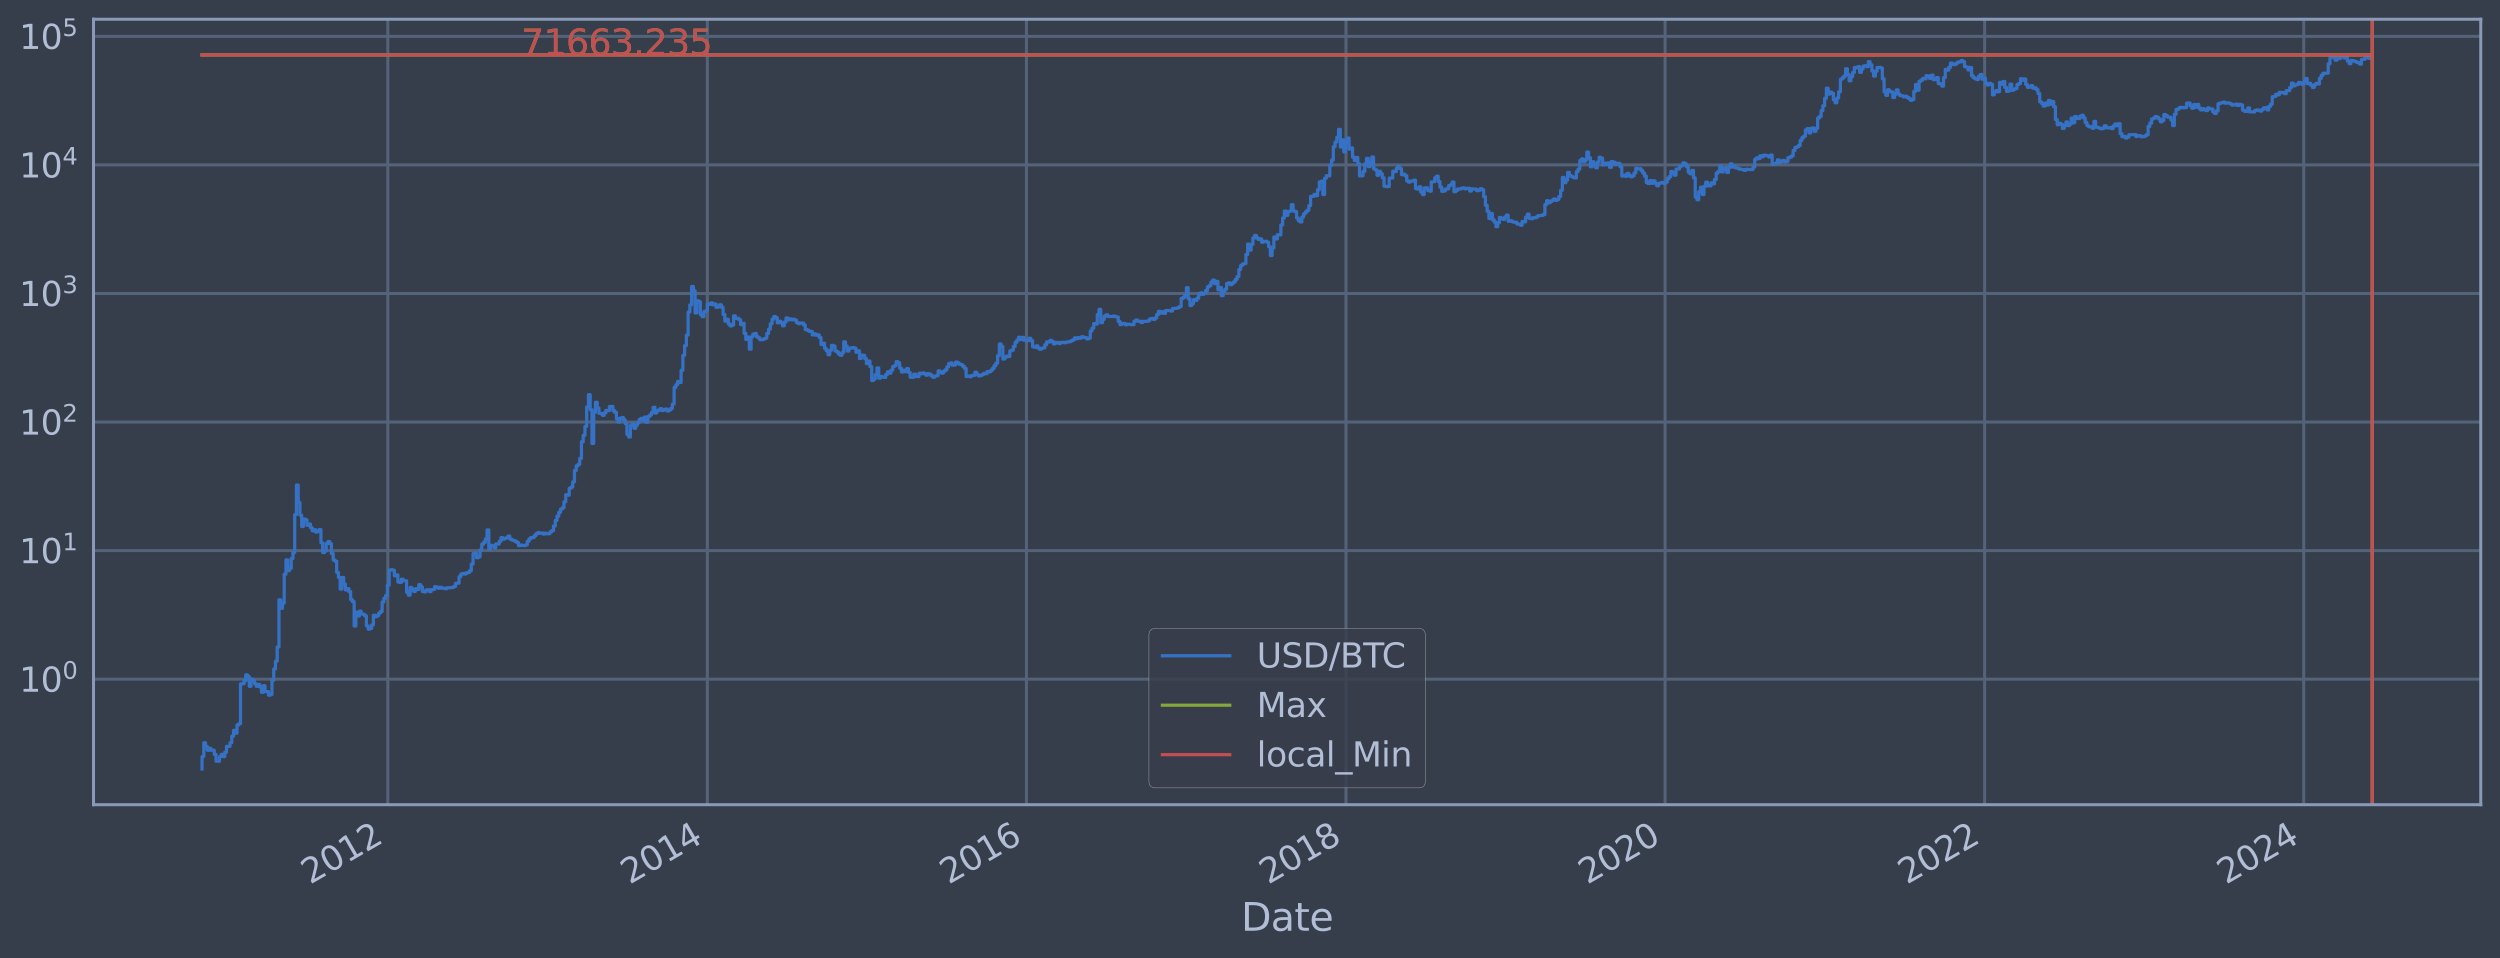 <?xml version="1.0" encoding="utf-8" standalone="no"?>
<!DOCTYPE svg PUBLIC "-//W3C//DTD SVG 1.1//EN"
  "http://www.w3.org/Graphics/SVG/1.1/DTD/svg11.dtd">
<svg xmlns:xlink="http://www.w3.org/1999/xlink" width="934.976pt" height="358.291pt" viewBox="0 0 934.976 358.291" xmlns="http://www.w3.org/2000/svg" version="1.1">
 <defs>
  <style type="text/css">*{stroke-linejoin: round; stroke-linecap: butt}</style>
 </defs>
 <g id="figure_1">
  <g id="patch_1">
   <path d="M 0 358.291 
L 934.976 358.291 
L 934.976 0 
L 0 0 
z
" style="fill: #373e4b"/>
  </g>
  <g id="axes_1">
   <g id="patch_2">
    <path d="M 34.976 300.96 
L 927.776 300.96 
L 927.776 7.2 
L 34.976 7.2 
z
" style="fill: #373e4b"/>
   </g>
   <g id="matplotlib.axis_1">
    <g id="xtick_1">
     <g id="line2d_1">
      <path d="M 145.037 300.96 
L 145.037 7.2 
" clip-path="url(#p843b593bf5)" style="fill: none; stroke: #546379; stroke-width: 1.12; stroke-linecap: square"/>
     </g>
     <g id="line2d_2"/>
     <g id="text_1">
      <!-- 2012 -->
      <g style="fill: #b1bed6" transform="translate(115.956 330.885) rotate(-30) scale(0.126 -0.126)">
       <defs>
        <path id="DejaVuSans-32" d="M 1228 531 
L 3431 531 
L 3431 0 
L 469 0 
L 469 531 
Q 828 903 1448 1529 
Q 2069 2156 2228 2338 
Q 2531 2678 2651 2914 
Q 2772 3150 2772 3378 
Q 2772 3750 2511 3984 
Q 2250 4219 1831 4219 
Q 1534 4219 1204 4116 
Q 875 4013 500 3803 
L 500 4441 
Q 881 4594 1212 4672 
Q 1544 4750 1819 4750 
Q 2544 4750 2975 4387 
Q 3406 4025 3406 3419 
Q 3406 3131 3298 2873 
Q 3191 2616 2906 2266 
Q 2828 2175 2409 1742 
Q 1991 1309 1228 531 
z
" transform="scale(0.016)"/>
        <path id="DejaVuSans-30" d="M 2034 4250 
Q 1547 4250 1301 3770 
Q 1056 3291 1056 2328 
Q 1056 1369 1301 889 
Q 1547 409 2034 409 
Q 2525 409 2770 889 
Q 3016 1369 3016 2328 
Q 3016 3291 2770 3770 
Q 2525 4250 2034 4250 
z
M 2034 4750 
Q 2819 4750 3233 4129 
Q 3647 3509 3647 2328 
Q 3647 1150 3233 529 
Q 2819 -91 2034 -91 
Q 1250 -91 836 529 
Q 422 1150 422 2328 
Q 422 3509 836 4129 
Q 1250 4750 2034 4750 
z
" transform="scale(0.016)"/>
        <path id="DejaVuSans-31" d="M 794 531 
L 1825 531 
L 1825 4091 
L 703 3866 
L 703 4441 
L 1819 4666 
L 2450 4666 
L 2450 531 
L 3481 531 
L 3481 0 
L 794 0 
L 794 531 
z
" transform="scale(0.016)"/>
       </defs>
       <use xlink:href="#DejaVuSans-32"/>
       <use xlink:href="#DejaVuSans-30" x="63.623"/>
       <use xlink:href="#DejaVuSans-31" x="127.246"/>
       <use xlink:href="#DejaVuSans-32" x="190.869"/>
      </g>
     </g>
    </g>
    <g id="xtick_2">
     <g id="line2d_3">
      <path d="M 264.541 300.96 
L 264.541 7.2 
" clip-path="url(#p843b593bf5)" style="fill: none; stroke: #546379; stroke-width: 1.12; stroke-linecap: square"/>
     </g>
     <g id="line2d_4"/>
     <g id="text_2">
      <!-- 2014 -->
      <g style="fill: #b1bed6" transform="translate(235.46 330.885) rotate(-30) scale(0.126 -0.126)">
       <defs>
        <path id="DejaVuSans-34" d="M 2419 4116 
L 825 1625 
L 2419 1625 
L 2419 4116 
z
M 2253 4666 
L 3047 4666 
L 3047 1625 
L 3713 1625 
L 3713 1100 
L 3047 1100 
L 3047 0 
L 2419 0 
L 2419 1100 
L 313 1100 
L 313 1709 
L 2253 4666 
z
" transform="scale(0.016)"/>
       </defs>
       <use xlink:href="#DejaVuSans-32"/>
       <use xlink:href="#DejaVuSans-30" x="63.623"/>
       <use xlink:href="#DejaVuSans-31" x="127.246"/>
       <use xlink:href="#DejaVuSans-34" x="190.869"/>
      </g>
     </g>
    </g>
    <g id="xtick_3">
     <g id="line2d_5">
      <path d="M 383.881 300.96 
L 383.881 7.2 
" clip-path="url(#p843b593bf5)" style="fill: none; stroke: #546379; stroke-width: 1.12; stroke-linecap: square"/>
     </g>
     <g id="line2d_6"/>
     <g id="text_3">
      <!-- 2016 -->
      <g style="fill: #b1bed6" transform="translate(354.8 330.885) rotate(-30) scale(0.126 -0.126)">
       <defs>
        <path id="DejaVuSans-36" d="M 2113 2584 
Q 1688 2584 1439 2293 
Q 1191 2003 1191 1497 
Q 1191 994 1439 701 
Q 1688 409 2113 409 
Q 2538 409 2786 701 
Q 3034 994 3034 1497 
Q 3034 2003 2786 2293 
Q 2538 2584 2113 2584 
z
M 3366 4563 
L 3366 3988 
Q 3128 4100 2886 4159 
Q 2644 4219 2406 4219 
Q 1781 4219 1451 3797 
Q 1122 3375 1075 2522 
Q 1259 2794 1537 2939 
Q 1816 3084 2150 3084 
Q 2853 3084 3261 2657 
Q 3669 2231 3669 1497 
Q 3669 778 3244 343 
Q 2819 -91 2113 -91 
Q 1303 -91 875 529 
Q 447 1150 447 2328 
Q 447 3434 972 4092 
Q 1497 4750 2381 4750 
Q 2619 4750 2861 4703 
Q 3103 4656 3366 4563 
z
" transform="scale(0.016)"/>
       </defs>
       <use xlink:href="#DejaVuSans-32"/>
       <use xlink:href="#DejaVuSans-30" x="63.623"/>
       <use xlink:href="#DejaVuSans-31" x="127.246"/>
       <use xlink:href="#DejaVuSans-36" x="190.869"/>
      </g>
     </g>
    </g>
    <g id="xtick_4">
     <g id="line2d_7">
      <path d="M 503.385 300.96 
L 503.385 7.2 
" clip-path="url(#p843b593bf5)" style="fill: none; stroke: #546379; stroke-width: 1.12; stroke-linecap: square"/>
     </g>
     <g id="line2d_8"/>
     <g id="text_4">
      <!-- 2018 -->
      <g style="fill: #b1bed6" transform="translate(474.304 330.885) rotate(-30) scale(0.126 -0.126)">
       <defs>
        <path id="DejaVuSans-38" d="M 2034 2216 
Q 1584 2216 1326 1975 
Q 1069 1734 1069 1313 
Q 1069 891 1326 650 
Q 1584 409 2034 409 
Q 2484 409 2743 651 
Q 3003 894 3003 1313 
Q 3003 1734 2745 1975 
Q 2488 2216 2034 2216 
z
M 1403 2484 
Q 997 2584 770 2862 
Q 544 3141 544 3541 
Q 544 4100 942 4425 
Q 1341 4750 2034 4750 
Q 2731 4750 3128 4425 
Q 3525 4100 3525 3541 
Q 3525 3141 3298 2862 
Q 3072 2584 2669 2484 
Q 3125 2378 3379 2068 
Q 3634 1759 3634 1313 
Q 3634 634 3220 271 
Q 2806 -91 2034 -91 
Q 1263 -91 848 271 
Q 434 634 434 1313 
Q 434 1759 690 2068 
Q 947 2378 1403 2484 
z
M 1172 3481 
Q 1172 3119 1398 2916 
Q 1625 2713 2034 2713 
Q 2441 2713 2670 2916 
Q 2900 3119 2900 3481 
Q 2900 3844 2670 4047 
Q 2441 4250 2034 4250 
Q 1625 4250 1398 4047 
Q 1172 3844 1172 3481 
z
" transform="scale(0.016)"/>
       </defs>
       <use xlink:href="#DejaVuSans-32"/>
       <use xlink:href="#DejaVuSans-30" x="63.623"/>
       <use xlink:href="#DejaVuSans-31" x="127.246"/>
       <use xlink:href="#DejaVuSans-38" x="190.869"/>
      </g>
     </g>
    </g>
    <g id="xtick_5">
     <g id="line2d_9">
      <path d="M 622.725 300.96 
L 622.725 7.2 
" clip-path="url(#p843b593bf5)" style="fill: none; stroke: #546379; stroke-width: 1.12; stroke-linecap: square"/>
     </g>
     <g id="line2d_10"/>
     <g id="text_5">
      <!-- 2020 -->
      <g style="fill: #b1bed6" transform="translate(593.644 330.885) rotate(-30) scale(0.126 -0.126)">
       <use xlink:href="#DejaVuSans-32"/>
       <use xlink:href="#DejaVuSans-30" x="63.623"/>
       <use xlink:href="#DejaVuSans-32" x="127.246"/>
       <use xlink:href="#DejaVuSans-30" x="190.869"/>
      </g>
     </g>
    </g>
    <g id="xtick_6">
     <g id="line2d_11">
      <path d="M 742.229 300.96 
L 742.229 7.2 
" clip-path="url(#p843b593bf5)" style="fill: none; stroke: #546379; stroke-width: 1.12; stroke-linecap: square"/>
     </g>
     <g id="line2d_12"/>
     <g id="text_6">
      <!-- 2022 -->
      <g style="fill: #b1bed6" transform="translate(713.148 330.885) rotate(-30) scale(0.126 -0.126)">
       <use xlink:href="#DejaVuSans-32"/>
       <use xlink:href="#DejaVuSans-30" x="63.623"/>
       <use xlink:href="#DejaVuSans-32" x="127.246"/>
       <use xlink:href="#DejaVuSans-32" x="190.869"/>
      </g>
     </g>
    </g>
    <g id="xtick_7">
     <g id="line2d_13">
      <path d="M 861.57 300.96 
L 861.57 7.2 
" clip-path="url(#p843b593bf5)" style="fill: none; stroke: #546379; stroke-width: 1.12; stroke-linecap: square"/>
     </g>
     <g id="line2d_14"/>
     <g id="text_7">
      <!-- 2024 -->
      <g style="fill: #b1bed6" transform="translate(832.489 330.885) rotate(-30) scale(0.126 -0.126)">
       <use xlink:href="#DejaVuSans-32"/>
       <use xlink:href="#DejaVuSans-30" x="63.623"/>
       <use xlink:href="#DejaVuSans-32" x="127.246"/>
       <use xlink:href="#DejaVuSans-34" x="190.869"/>
      </g>
     </g>
    </g>
    <g id="text_8">
     <!-- Date -->
     <g style="fill: #b1bed6" transform="translate(464.167 348.096) scale(0.144 -0.144)">
      <defs>
       <path id="DejaVuSans-44" d="M 1259 4147 
L 1259 519 
L 2022 519 
Q 2988 519 3436 956 
Q 3884 1394 3884 2338 
Q 3884 3275 3436 3711 
Q 2988 4147 2022 4147 
L 1259 4147 
z
M 628 4666 
L 1925 4666 
Q 3281 4666 3915 4102 
Q 4550 3538 4550 2338 
Q 4550 1131 3912 565 
Q 3275 0 1925 0 
L 628 0 
L 628 4666 
z
" transform="scale(0.016)"/>
       <path id="DejaVuSans-61" d="M 2194 1759 
Q 1497 1759 1228 1600 
Q 959 1441 959 1056 
Q 959 750 1161 570 
Q 1363 391 1709 391 
Q 2188 391 2477 730 
Q 2766 1069 2766 1631 
L 2766 1759 
L 2194 1759 
z
M 3341 1997 
L 3341 0 
L 2766 0 
L 2766 531 
Q 2569 213 2275 61 
Q 1981 -91 1556 -91 
Q 1019 -91 701 211 
Q 384 513 384 1019 
Q 384 1609 779 1909 
Q 1175 2209 1959 2209 
L 2766 2209 
L 2766 2266 
Q 2766 2663 2505 2880 
Q 2244 3097 1772 3097 
Q 1472 3097 1187 3025 
Q 903 2953 641 2809 
L 641 3341 
Q 956 3463 1253 3523 
Q 1550 3584 1831 3584 
Q 2591 3584 2966 3190 
Q 3341 2797 3341 1997 
z
" transform="scale(0.016)"/>
       <path id="DejaVuSans-74" d="M 1172 4494 
L 1172 3500 
L 2356 3500 
L 2356 3053 
L 1172 3053 
L 1172 1153 
Q 1172 725 1289 603 
Q 1406 481 1766 481 
L 2356 481 
L 2356 0 
L 1766 0 
Q 1100 0 847 248 
Q 594 497 594 1153 
L 594 3053 
L 172 3053 
L 172 3500 
L 594 3500 
L 594 4494 
L 1172 4494 
z
" transform="scale(0.016)"/>
       <path id="DejaVuSans-65" d="M 3597 1894 
L 3597 1613 
L 953 1613 
Q 991 1019 1311 708 
Q 1631 397 2203 397 
Q 2534 397 2845 478 
Q 3156 559 3463 722 
L 3463 178 
Q 3153 47 2828 -22 
Q 2503 -91 2169 -91 
Q 1331 -91 842 396 
Q 353 884 353 1716 
Q 353 2575 817 3079 
Q 1281 3584 2069 3584 
Q 2775 3584 3186 3129 
Q 3597 2675 3597 1894 
z
M 3022 2063 
Q 3016 2534 2758 2815 
Q 2500 3097 2075 3097 
Q 1594 3097 1305 2825 
Q 1016 2553 972 2059 
L 3022 2063 
z
" transform="scale(0.016)"/>
      </defs>
      <use xlink:href="#DejaVuSans-44"/>
      <use xlink:href="#DejaVuSans-61" x="77.002"/>
      <use xlink:href="#DejaVuSans-74" x="138.281"/>
      <use xlink:href="#DejaVuSans-65" x="177.49"/>
     </g>
    </g>
   </g>
   <g id="matplotlib.axis_2">
    <g id="ytick_1">
     <g id="line2d_15">
      <path d="M 34.976 254 
L 927.776 254 
" clip-path="url(#p843b593bf5)" style="fill: none; stroke: #546379; stroke-width: 1.12; stroke-linecap: square"/>
     </g>
     <g id="line2d_16"/>
     <g id="text_9">
      <!-- $\mathdefault{10^{0}}$ -->
      <g style="fill: #b1bed6" transform="translate(7.2 258.787) scale(0.126 -0.126)">
       <use xlink:href="#DejaVuSans-31" transform="translate(0 0.766)"/>
       <use xlink:href="#DejaVuSans-30" transform="translate(63.623 0.766)"/>
       <use xlink:href="#DejaVuSans-30" transform="translate(128.203 39.047) scale(0.7)"/>
      </g>
     </g>
    </g>
    <g id="ytick_2">
     <g id="line2d_17">
      <path d="M 34.976 205.919 
L 927.776 205.919 
" clip-path="url(#p843b593bf5)" style="fill: none; stroke: #546379; stroke-width: 1.12; stroke-linecap: square"/>
     </g>
     <g id="line2d_18"/>
     <g id="text_10">
      <!-- $\mathdefault{10^{1}}$ -->
      <g style="fill: #b1bed6" transform="translate(7.2 210.706) scale(0.126 -0.126)">
       <use xlink:href="#DejaVuSans-31" transform="translate(0 0.684)"/>
       <use xlink:href="#DejaVuSans-30" transform="translate(63.623 0.684)"/>
       <use xlink:href="#DejaVuSans-31" transform="translate(128.203 38.966) scale(0.7)"/>
      </g>
     </g>
    </g>
    <g id="ytick_3">
     <g id="line2d_19">
      <path d="M 34.976 157.838 
L 927.776 157.838 
" clip-path="url(#p843b593bf5)" style="fill: none; stroke: #546379; stroke-width: 1.12; stroke-linecap: square"/>
     </g>
     <g id="line2d_20"/>
     <g id="text_11">
      <!-- $\mathdefault{10^{2}}$ -->
      <g style="fill: #b1bed6" transform="translate(7.2 162.625) scale(0.126 -0.126)">
       <use xlink:href="#DejaVuSans-31" transform="translate(0 0.766)"/>
       <use xlink:href="#DejaVuSans-30" transform="translate(63.623 0.766)"/>
       <use xlink:href="#DejaVuSans-32" transform="translate(128.203 39.047) scale(0.7)"/>
      </g>
     </g>
    </g>
    <g id="ytick_4">
     <g id="line2d_21">
      <path d="M 34.976 109.757 
L 927.776 109.757 
" clip-path="url(#p843b593bf5)" style="fill: none; stroke: #546379; stroke-width: 1.12; stroke-linecap: square"/>
     </g>
     <g id="line2d_22"/>
     <g id="text_12">
      <!-- $\mathdefault{10^{3}}$ -->
      <g style="fill: #b1bed6" transform="translate(7.2 114.544) scale(0.126 -0.126)">
       <defs>
        <path id="DejaVuSans-33" d="M 2597 2516 
Q 3050 2419 3304 2112 
Q 3559 1806 3559 1356 
Q 3559 666 3084 287 
Q 2609 -91 1734 -91 
Q 1441 -91 1130 -33 
Q 819 25 488 141 
L 488 750 
Q 750 597 1062 519 
Q 1375 441 1716 441 
Q 2309 441 2620 675 
Q 2931 909 2931 1356 
Q 2931 1769 2642 2001 
Q 2353 2234 1838 2234 
L 1294 2234 
L 1294 2753 
L 1863 2753 
Q 2328 2753 2575 2939 
Q 2822 3125 2822 3475 
Q 2822 3834 2567 4026 
Q 2313 4219 1838 4219 
Q 1578 4219 1281 4162 
Q 984 4106 628 3988 
L 628 4550 
Q 988 4650 1302 4700 
Q 1616 4750 1894 4750 
Q 2613 4750 3031 4423 
Q 3450 4097 3450 3541 
Q 3450 3153 3228 2886 
Q 3006 2619 2597 2516 
z
" transform="scale(0.016)"/>
       </defs>
       <use xlink:href="#DejaVuSans-31" transform="translate(0 0.766)"/>
       <use xlink:href="#DejaVuSans-30" transform="translate(63.623 0.766)"/>
       <use xlink:href="#DejaVuSans-33" transform="translate(128.203 39.047) scale(0.7)"/>
      </g>
     </g>
    </g>
    <g id="ytick_5">
     <g id="line2d_23">
      <path d="M 34.976 61.676 
L 927.776 61.676 
" clip-path="url(#p843b593bf5)" style="fill: none; stroke: #546379; stroke-width: 1.12; stroke-linecap: square"/>
     </g>
     <g id="line2d_24"/>
     <g id="text_13">
      <!-- $\mathdefault{10^{4}}$ -->
      <g style="fill: #b1bed6" transform="translate(7.2 66.463) scale(0.126 -0.126)">
       <use xlink:href="#DejaVuSans-31" transform="translate(0 0.684)"/>
       <use xlink:href="#DejaVuSans-30" transform="translate(63.623 0.684)"/>
       <use xlink:href="#DejaVuSans-34" transform="translate(128.203 38.966) scale(0.7)"/>
      </g>
     </g>
    </g>
    <g id="ytick_6">
     <g id="line2d_25">
      <path d="M 34.976 13.595 
L 927.776 13.595 
" clip-path="url(#p843b593bf5)" style="fill: none; stroke: #546379; stroke-width: 1.12; stroke-linecap: square"/>
     </g>
     <g id="line2d_26"/>
     <g id="text_14">
      <!-- $\mathdefault{10^{5}}$ -->
      <g style="fill: #b1bed6" transform="translate(7.2 18.382) scale(0.126 -0.126)">
       <defs>
        <path id="DejaVuSans-35" d="M 691 4666 
L 3169 4666 
L 3169 4134 
L 1269 4134 
L 1269 2991 
Q 1406 3038 1543 3061 
Q 1681 3084 1819 3084 
Q 2600 3084 3056 2656 
Q 3513 2228 3513 1497 
Q 3513 744 3044 326 
Q 2575 -91 1722 -91 
Q 1428 -91 1123 -41 
Q 819 9 494 109 
L 494 744 
Q 775 591 1075 516 
Q 1375 441 1709 441 
Q 2250 441 2565 725 
Q 2881 1009 2881 1497 
Q 2881 1984 2565 2268 
Q 2250 2553 1709 2553 
Q 1456 2553 1204 2497 
Q 953 2441 691 2322 
L 691 4666 
z
" transform="scale(0.016)"/>
       </defs>
       <use xlink:href="#DejaVuSans-31" transform="translate(0 0.684)"/>
       <use xlink:href="#DejaVuSans-30" transform="translate(63.623 0.684)"/>
       <use xlink:href="#DejaVuSans-35" transform="translate(128.203 38.966) scale(0.7)"/>
      </g>
     </g>
    </g>
    <g id="ytick_7">
     <g id="line2d_27"/>
    </g>
    <g id="ytick_8">
     <g id="line2d_28"/>
    </g>
    <g id="ytick_9">
     <g id="line2d_29"/>
    </g>
    <g id="ytick_10">
     <g id="line2d_30"/>
    </g>
    <g id="ytick_11">
     <g id="line2d_31"/>
    </g>
    <g id="ytick_12">
     <g id="line2d_32"/>
    </g>
    <g id="ytick_13">
     <g id="line2d_33"/>
    </g>
    <g id="ytick_14">
     <g id="line2d_34"/>
    </g>
    <g id="ytick_15">
     <g id="line2d_35"/>
    </g>
    <g id="ytick_16">
     <g id="line2d_36"/>
    </g>
    <g id="ytick_17">
     <g id="line2d_37"/>
    </g>
    <g id="ytick_18">
     <g id="line2d_38"/>
    </g>
    <g id="ytick_19">
     <g id="line2d_39"/>
    </g>
    <g id="ytick_20">
     <g id="line2d_40"/>
    </g>
    <g id="ytick_21">
     <g id="line2d_41"/>
    </g>
    <g id="ytick_22">
     <g id="line2d_42"/>
    </g>
    <g id="ytick_23">
     <g id="line2d_43"/>
    </g>
    <g id="ytick_24">
     <g id="line2d_44"/>
    </g>
    <g id="ytick_25">
     <g id="line2d_45"/>
    </g>
    <g id="ytick_26">
     <g id="line2d_46"/>
    </g>
    <g id="ytick_27">
     <g id="line2d_47"/>
    </g>
    <g id="ytick_28">
     <g id="line2d_48"/>
    </g>
    <g id="ytick_29">
     <g id="line2d_49"/>
    </g>
    <g id="ytick_30">
     <g id="line2d_50"/>
    </g>
    <g id="ytick_31">
     <g id="line2d_51"/>
    </g>
    <g id="ytick_32">
     <g id="line2d_52"/>
    </g>
    <g id="ytick_33">
     <g id="line2d_53"/>
    </g>
    <g id="ytick_34">
     <g id="line2d_54"/>
    </g>
    <g id="ytick_35">
     <g id="line2d_55"/>
    </g>
    <g id="ytick_36">
     <g id="line2d_56"/>
    </g>
    <g id="ytick_37">
     <g id="line2d_57"/>
    </g>
    <g id="ytick_38">
     <g id="line2d_58"/>
    </g>
    <g id="ytick_39">
     <g id="line2d_59"/>
    </g>
    <g id="ytick_40">
     <g id="line2d_60"/>
    </g>
    <g id="ytick_41">
     <g id="line2d_61"/>
    </g>
    <g id="ytick_42">
     <g id="line2d_62"/>
    </g>
    <g id="ytick_43">
     <g id="line2d_63"/>
    </g>
    <g id="ytick_44">
     <g id="line2d_64"/>
    </g>
    <g id="ytick_45">
     <g id="line2d_65"/>
    </g>
    <g id="ytick_46">
     <g id="line2d_66"/>
    </g>
    <g id="ytick_47">
     <g id="line2d_67"/>
    </g>
    <g id="ytick_48">
     <g id="line2d_68"/>
    </g>
    <g id="ytick_49">
     <g id="line2d_69"/>
    </g>
    <g id="ytick_50">
     <g id="line2d_70"/>
    </g>
    <g id="ytick_51">
     <g id="line2d_71"/>
    </g>
    <g id="ytick_52">
     <g id="line2d_72"/>
    </g>
    <g id="ytick_53">
     <g id="line2d_73"/>
    </g>
    <g id="ytick_54">
     <g id="line2d_74"/>
    </g>
   </g>
   <g id="line2d_75">
    <path d="M 75.558 287.607 
L 75.558 282.948 
L 76.212 282.948 
L 76.212 277.793 
L 76.866 277.793 
L 76.866 279.141 
L 77.52 279.141 
L 77.52 280.581 
L 78.173 280.581 
L 78.173 279.849 
L 78.827 279.849 
L 78.827 280.581 
L 80.135 280.581 
L 80.135 282.129 
L 80.789 282.129 
L 80.789 284.689 
L 82.097 284.689 
L 82.097 282.948 
L 82.751 282.948 
L 82.751 282.129 
L 83.405 282.129 
L 83.405 282.948 
L 84.059 282.948 
L 84.059 281.341 
L 84.713 281.341 
L 84.713 279.141 
L 86.021 279.141 
L 86.021 277.793 
L 86.674 277.793 
L 86.674 275.334 
L 87.328 275.334 
L 87.328 273.133 
L 87.982 273.133 
L 87.982 274.205 
L 88.636 274.205 
L 88.636 271.143 
L 89.29 271.143 
L 89.29 270.674 
L 89.944 270.674 
L 89.944 255.741 
L 91.252 255.741 
L 91.252 254.636 
L 91.906 254.636 
L 91.906 252.393 
L 92.56 252.393 
L 92.56 252.981 
L 93.214 252.981 
L 93.214 256.669 
L 93.868 256.669 
L 93.868 254 
L 94.521 254 
L 94.521 254.636 
L 95.175 254.636 
L 95.175 255.741 
L 95.829 255.741 
L 95.829 256.669 
L 96.483 256.669 
L 96.483 255.969 
L 97.137 255.969 
L 97.137 256.908 
L 97.791 256.908 
L 97.791 258.922 
L 98.445 258.922 
L 98.445 256.433 
L 99.099 256.433 
L 99.099 258.66 
L 100.407 258.66 
L 100.407 260.007 
L 101.061 260.007 
L 101.061 259.731 
L 101.715 259.731 
L 101.715 254.422 
L 102.369 254.422 
L 102.369 250.193 
L 103.022 250.193 
L 103.022 247.275 
L 103.676 247.275 
L 103.676 241.96 
L 104.33 241.96 
L 104.33 224.334 
L 104.984 224.334 
L 104.984 227.486 
L 105.638 227.486 
L 105.638 225.528 
L 106.292 225.528 
L 106.292 214.754 
L 106.946 214.754 
L 106.946 209.387 
L 107.6 209.387 
L 107.6 213.427 
L 108.254 213.427 
L 108.254 212.577 
L 108.908 212.577 
L 108.908 208.875 
L 109.562 208.875 
L 109.562 206.62 
L 110.216 206.62 
L 110.216 192.462 
L 110.869 192.462 
L 110.869 181.41 
L 111.523 181.41 
L 111.523 187.936 
L 112.177 187.936 
L 112.177 192.66 
L 112.831 192.66 
L 112.831 196.917 
L 113.485 196.917 
L 113.485 194.138 
L 114.139 194.138 
L 114.139 194.413 
L 114.793 194.413 
L 114.793 196.447 
L 115.447 196.447 
L 115.447 195.975 
L 116.101 195.975 
L 116.101 197.355 
L 116.755 197.355 
L 116.755 198.524 
L 117.409 198.524 
L 117.409 198.103 
L 118.063 198.103 
L 118.063 198.998 
L 118.717 198.998 
L 118.717 198.745 
L 119.37 198.745 
L 119.37 198.046 
L 120.024 198.046 
L 120.024 203.001 
L 120.678 203.001 
L 120.678 206.641 
L 121.332 206.641 
L 121.332 206.066 
L 121.986 206.066 
L 121.986 203.256 
L 122.64 203.256 
L 122.64 202.552 
L 123.294 202.552 
L 123.294 203.367 
L 123.948 203.367 
L 123.948 207.034 
L 124.602 207.034 
L 124.602 209.411 
L 125.256 209.411 
L 125.256 209.886 
L 125.91 209.886 
L 125.91 214.095 
L 126.564 214.095 
L 126.564 215.935 
L 127.217 215.935 
L 127.217 220.31 
L 127.871 220.31 
L 127.871 215.969 
L 128.525 215.969 
L 128.525 218.441 
L 129.179 218.441 
L 129.179 220.645 
L 129.833 220.645 
L 129.833 220.144 
L 130.487 220.144 
L 130.487 221.289 
L 131.141 221.289 
L 131.141 224.234 
L 131.795 224.234 
L 131.795 225 
L 132.449 225 
L 132.449 234.128 
L 133.103 234.128 
L 133.103 228.943 
L 133.757 228.943 
L 133.757 230.375 
L 134.411 230.375 
L 134.411 228.569 
L 135.065 228.569 
L 135.065 229.582 
L 135.718 229.582 
L 135.718 229.777 
L 136.372 229.777 
L 136.372 230.308 
L 137.026 230.308 
L 137.026 234.048 
L 137.68 234.048 
L 137.68 235.289 
L 138.334 235.289 
L 138.334 235.034 
L 138.988 235.034 
L 138.988 233.729 
L 139.642 233.729 
L 139.642 230.107 
L 140.296 230.107 
L 140.296 230.646 
L 140.95 230.646 
L 140.95 230.241 
L 141.604 230.241 
L 141.604 229.324 
L 142.258 229.324 
L 142.258 228.693 
L 142.912 228.693 
L 142.912 225.157 
L 143.565 225.157 
L 143.565 223.787 
L 144.219 223.787 
L 144.219 222.733 
L 144.873 222.733 
L 144.873 218.902 
L 145.527 218.902 
L 145.527 213.189 
L 146.181 213.189 
L 146.181 213.071 
L 146.835 213.071 
L 146.835 213.248 
L 147.489 213.248 
L 147.489 215.336 
L 148.143 215.336 
L 148.143 215.011 
L 148.797 215.011 
L 148.797 217.657 
L 149.451 217.657 
L 149.451 217.841 
L 150.105 217.841 
L 150.105 216.621 
L 150.759 216.621 
L 150.759 217.15 
L 152.066 217.222 
L 152.066 221.508 
L 152.72 221.508 
L 152.72 222.593 
L 153.374 222.593 
L 153.374 219.695 
L 154.028 219.695 
L 154.028 220.477 
L 154.682 220.477 
L 154.682 221.202 
L 155.336 221.202 
L 155.336 220.185 
L 155.99 220.185 
L 155.99 220.477 
L 156.644 220.477 
L 156.644 218.632 
L 157.298 218.632 
L 157.298 219.454 
L 157.952 219.454 
L 157.952 221.202 
L 158.606 221.202 
L 158.606 221.376 
L 159.26 221.376 
L 159.26 220.645 
L 160.567 220.561 
L 160.567 221.245 
L 161.221 221.245 
L 161.221 220.519 
L 162.529 220.435 
L 162.529 219.414 
L 163.183 219.414 
L 163.183 219.614 
L 163.837 219.614 
L 163.837 220.02 
L 164.491 220.02 
L 164.491 219.654 
L 165.145 219.654 
L 165.145 219.979 
L 166.453 219.979 
L 166.453 220.185 
L 167.107 220.185 
L 167.107 219.857 
L 169.068 219.776 
L 169.068 219.654 
L 169.722 219.654 
L 169.722 219.295 
L 170.376 219.295 
L 170.376 218.176 
L 171.684 218.101 
L 171.684 215.667 
L 172.338 215.667 
L 172.338 214.723 
L 172.992 214.723 
L 172.992 214.469 
L 173.646 214.469 
L 173.646 214.659 
L 174.3 214.659 
L 174.3 214.25 
L 174.954 214.25 
L 174.954 214.095 
L 175.608 214.095 
L 175.608 213.427 
L 176.261 213.427 
L 176.261 210.974 
L 176.915 210.974 
L 176.915 207.056 
L 177.569 207.056 
L 177.569 206.924 
L 178.223 206.924 
L 178.223 208.588 
L 178.877 208.588 
L 178.877 208.236 
L 179.531 208.236 
L 179.531 205.67 
L 180.185 205.67 
L 180.185 203.497 
L 180.839 203.497 
L 180.839 202.82 
L 181.493 202.82 
L 181.493 201.596 
L 182.147 201.596 
L 182.147 198.189 
L 182.801 198.189 
L 182.801 205.383 
L 183.455 205.383 
L 183.455 203.948 
L 184.109 203.948 
L 184.109 204.1 
L 184.762 204.1 
L 184.762 204.861 
L 185.416 204.861 
L 185.416 203.423 
L 186.724 203.478 
L 186.724 202.392 
L 187.378 202.392 
L 187.378 201.044 
L 188.032 201.044 
L 188.032 201.63 
L 188.686 201.63 
L 188.686 201.327 
L 189.34 201.327 
L 189.34 201.126 
L 189.994 201.126 
L 189.994 200.489 
L 190.648 200.489 
L 190.648 201.596 
L 191.302 201.596 
L 191.302 201.939 
L 191.956 201.939 
L 191.956 202.147 
L 192.609 202.147 
L 192.609 202.463 
L 193.263 202.463 
L 193.263 202.892 
L 193.917 202.892 
L 193.917 204.062 
L 194.571 204.062 
L 194.571 203.815 
L 195.225 203.815 
L 195.225 203.986 
L 196.533 204.024 
L 196.533 203.796 
L 197.187 203.796 
L 197.187 202.428 
L 197.841 202.428 
L 197.841 201.562 
L 198.495 201.562 
L 198.495 201.06 
L 199.803 200.994 
L 199.803 200.297 
L 200.457 200.297 
L 200.457 199.575 
L 201.11 199.575 
L 201.11 199.194 
L 201.764 199.194 
L 201.764 199.452 
L 203.072 199.345 
L 203.072 199.73 
L 203.726 199.73 
L 203.726 199.422 
L 204.38 199.422 
L 204.38 199.622 
L 205.688 199.591 
L 205.688 198.908 
L 206.342 198.908 
L 206.342 198.436 
L 206.996 198.436 
L 206.996 196.727 
L 207.65 196.727 
L 207.65 194.68 
L 208.304 194.68 
L 208.304 193.028 
L 208.957 193.028 
L 208.957 191.676 
L 209.611 191.676 
L 209.611 190.427 
L 210.265 190.427 
L 210.265 189.906 
L 210.919 189.906 
L 210.919 187.664 
L 211.573 187.664 
L 211.573 185.025 
L 212.227 185.025 
L 212.227 185.194 
L 212.881 185.194 
L 212.881 182.62 
L 213.535 182.62 
L 213.535 182.16 
L 214.189 182.16 
L 214.189 180.212 
L 214.843 180.212 
L 214.843 175.953 
L 215.497 175.953 
L 215.497 174.235 
L 216.151 174.235 
L 216.151 173.666 
L 216.805 173.666 
L 216.805 171.445 
L 217.458 171.445 
L 217.458 165.212 
L 218.112 165.212 
L 218.112 162.816 
L 218.766 162.816 
L 218.766 159.466 
L 219.42 159.466 
L 219.42 152.2 
L 220.074 152.2 
L 220.074 147.598 
L 220.728 147.598 
L 220.728 153.195 
L 221.382 153.195 
L 221.382 165.861 
L 222.036 165.861 
L 222.036 154.22 
L 222.69 154.22 
L 222.69 150.443 
L 223.344 150.443 
L 223.344 152.602 
L 223.998 152.602 
L 223.998 154.56 
L 224.652 154.56 
L 224.652 154.743 
L 225.305 154.743 
L 225.305 155.343 
L 225.959 155.343 
L 225.959 154.384 
L 226.613 154.384 
L 226.613 153.461 
L 227.921 153.566 
L 227.921 152.042 
L 229.229 151.993 
L 229.229 153.614 
L 229.883 153.614 
L 229.883 154.211 
L 230.537 154.211 
L 230.537 156.602 
L 231.191 156.602 
L 231.191 157.842 
L 231.845 157.842 
L 231.845 156.349 
L 232.499 156.349 
L 232.499 156.164 
L 233.153 156.164 
L 233.153 157.019 
L 233.806 157.019 
L 233.806 158.42 
L 234.46 158.42 
L 234.46 162.487 
L 235.114 162.487 
L 235.114 163.435 
L 235.768 163.435 
L 235.768 159.132 
L 236.422 159.132 
L 236.422 158.463 
L 237.076 158.463 
L 237.076 160.18 
L 237.73 160.18 
L 237.73 159.017 
L 238.384 159.017 
L 238.384 158.111 
L 239.038 158.111 
L 239.038 156.895 
L 239.692 156.895 
L 239.692 156.48 
L 240.346 156.48 
L 240.346 157.262 
L 241 157.262 
L 241 155.972 
L 241.653 155.972 
L 241.653 157.899 
L 242.307 157.899 
L 242.307 155.766 
L 242.961 155.766 
L 242.961 155.234 
L 243.615 155.234 
L 243.615 154.294 
L 244.269 154.294 
L 244.269 152.345 
L 244.923 152.345 
L 244.923 154.451 
L 245.577 154.451 
L 245.577 153.682 
L 246.231 153.682 
L 246.231 153.338 
L 246.885 153.338 
L 246.885 152.827 
L 247.539 152.827 
L 247.539 153.527 
L 248.193 153.527 
L 248.193 153.237 
L 248.847 153.237 
L 248.847 152.971 
L 249.501 152.971 
L 249.501 153.696 
L 250.154 153.696 
L 250.154 153.326 
L 250.808 153.326 
L 250.808 152.75 
L 251.462 152.75 
L 251.462 151.084 
L 252.116 151.084 
L 252.116 144.866 
L 252.77 144.866 
L 252.77 143.858 
L 253.424 143.858 
L 253.424 142.656 
L 254.078 142.656 
L 254.078 143.053 
L 254.732 143.053 
L 254.732 138.49 
L 255.386 138.49 
L 255.386 132.908 
L 256.04 132.908 
L 256.04 129.259 
L 256.694 129.259 
L 256.694 125.302 
L 257.348 125.302 
L 257.348 116.711 
L 258.001 116.711 
L 258.001 114.04 
L 258.655 114.04 
L 258.655 107.132 
L 259.309 107.132 
L 259.309 108.734 
L 259.963 108.734 
L 259.963 117.029 
L 260.617 117.029 
L 260.617 112.501 
L 261.271 112.501 
L 261.271 112.834 
L 261.925 112.834 
L 261.925 117.648 
L 262.579 117.648 
L 262.579 118.434 
L 263.233 118.434 
L 263.233 116.502 
L 263.887 116.502 
L 263.887 116.272 
L 264.541 116.272 
L 264.541 113.68 
L 265.195 113.68 
L 265.195 113.817 
L 265.849 113.817 
L 265.849 113.298 
L 266.502 113.298 
L 266.502 113.974 
L 267.156 113.974 
L 267.156 113.703 
L 267.81 113.703 
L 267.81 114.945 
L 268.464 114.945 
L 268.464 114.796 
L 269.118 114.796 
L 269.118 113.976 
L 269.772 113.976 
L 269.772 114.919 
L 270.426 114.919 
L 270.426 117.585 
L 271.08 117.585 
L 271.08 120.079 
L 271.734 120.079 
L 271.734 119.406 
L 272.388 119.406 
L 272.388 121.15 
L 273.042 121.15 
L 273.042 121.882 
L 273.696 121.882 
L 273.696 121.587 
L 274.349 121.587 
L 274.349 118.098 
L 275.003 118.098 
L 275.003 119.08 
L 276.311 119.043 
L 276.311 119.581 
L 276.965 119.581 
L 276.965 121.389 
L 277.619 121.389 
L 277.619 120.924 
L 278.273 120.924 
L 278.273 124.653 
L 278.927 124.653 
L 278.927 126.942 
L 279.581 126.942 
L 279.581 126.063 
L 280.235 126.063 
L 280.235 130.575 
L 280.889 130.575 
L 280.889 125.988 
L 281.543 125.988 
L 281.543 124.992 
L 282.197 124.992 
L 282.197 124.716 
L 282.85 124.716 
L 282.85 125.905 
L 283.504 125.905 
L 283.504 126.337 
L 284.158 126.337 
L 284.158 127.055 
L 285.466 127.014 
L 285.466 126.784 
L 286.12 126.784 
L 286.12 126.472 
L 286.774 126.472 
L 286.774 124.733 
L 287.428 124.733 
L 287.428 123.097 
L 288.082 123.097 
L 288.082 121.096 
L 288.736 121.096 
L 288.736 119.382 
L 289.39 119.382 
L 289.39 118.387 
L 290.044 118.387 
L 290.044 118.791 
L 290.697 118.791 
L 290.697 120.72 
L 291.351 120.72 
L 291.351 120.147 
L 292.005 120.147 
L 292.005 120.741 
L 292.659 120.741 
L 292.659 121.836 
L 293.313 121.836 
L 293.313 120.424 
L 293.967 120.424 
L 293.967 118.902 
L 294.621 118.902 
L 294.621 119.593 
L 295.275 119.593 
L 295.275 119.273 
L 295.929 119.273 
L 295.929 119.603 
L 296.583 119.603 
L 296.583 119.405 
L 297.237 119.405 
L 297.237 119.725 
L 297.891 119.725 
L 297.891 120.645 
L 298.545 120.645 
L 298.545 121.058 
L 299.198 121.058 
L 299.198 120.828 
L 300.506 120.811 
L 300.506 121.531 
L 301.16 121.531 
L 301.16 123.257 
L 301.814 123.257 
L 301.814 123.459 
L 302.468 123.459 
L 302.468 123.898 
L 303.776 123.957 
L 303.776 125.242 
L 304.43 125.242 
L 304.43 124.828 
L 305.084 124.828 
L 305.084 125.375 
L 305.738 125.375 
L 305.738 125.218 
L 306.392 125.218 
L 306.392 126.251 
L 307.045 126.251 
L 307.045 128.831 
L 307.699 128.831 
L 307.699 128.365 
L 308.353 128.365 
L 308.353 130.301 
L 309.007 130.301 
L 309.007 131.154 
L 309.661 131.154 
L 309.661 132.652 
L 310.315 132.652 
L 310.315 130.978 
L 310.969 130.978 
L 310.969 129.162 
L 311.623 129.162 
L 311.623 129.449 
L 312.277 129.449 
L 312.277 131.254 
L 312.931 131.254 
L 312.931 131.625 
L 313.585 131.625 
L 313.585 132.42 
L 314.239 132.42 
L 314.239 132.893 
L 314.893 132.893 
L 314.893 131.862 
L 315.546 131.862 
L 315.546 127.862 
L 316.2 127.862 
L 316.2 129.426 
L 316.854 129.426 
L 316.854 131.296 
L 317.508 131.296 
L 317.508 130.262 
L 318.162 130.262 
L 318.162 130.128 
L 318.816 130.128 
L 318.816 129.982 
L 319.47 129.982 
L 319.47 130.235 
L 320.124 130.235 
L 320.124 131.751 
L 320.778 131.751 
L 320.778 131.219 
L 321.432 131.219 
L 321.432 134.061 
L 322.086 134.061 
L 322.086 132.783 
L 322.74 132.783 
L 322.74 132.911 
L 323.393 132.911 
L 323.393 134.146 
L 324.047 134.146 
L 324.047 135.962 
L 324.701 135.962 
L 324.701 135.038 
L 325.355 135.038 
L 325.355 137.123 
L 326.009 137.123 
L 326.009 142.325 
L 326.663 142.325 
L 326.663 141.756 
L 327.317 141.756 
L 327.317 140.112 
L 327.971 140.112 
L 327.971 137.605 
L 328.625 137.605 
L 328.625 141.445 
L 329.279 141.445 
L 329.279 140.747 
L 329.933 140.747 
L 329.933 141.004 
L 330.587 141.004 
L 330.587 141.154 
L 331.241 141.154 
L 331.241 140.041 
L 331.894 140.041 
L 331.894 139.06 
L 332.548 139.06 
L 332.548 139.562 
L 333.202 139.562 
L 333.202 138.415 
L 333.856 138.415 
L 333.856 137.093 
L 334.51 137.093 
L 334.51 136.715 
L 335.164 136.715 
L 335.164 135.256 
L 335.818 135.256 
L 335.818 135.658 
L 336.472 135.658 
L 336.472 137.718 
L 337.126 137.718 
L 337.126 139.127 
L 337.78 139.127 
L 337.78 138.459 
L 338.434 138.459 
L 338.434 139 
L 339.088 139 
L 339.088 137.844 
L 339.741 137.844 
L 339.741 139.298 
L 340.395 139.298 
L 340.395 141.09 
L 341.703 141.125 
L 341.703 139.921 
L 342.357 139.921 
L 342.357 140.786 
L 343.665 140.847 
L 343.665 139.603 
L 344.319 139.603 
L 344.319 139.806 
L 344.973 139.806 
L 344.973 139.475 
L 345.627 139.475 
L 345.627 139.787 
L 346.281 139.787 
L 346.281 140.319 
L 346.935 140.319 
L 346.935 139.753 
L 347.589 139.753 
L 347.589 139.969 
L 348.242 139.969 
L 348.242 140.597 
L 348.896 140.597 
L 348.896 141.103 
L 349.55 141.103 
L 349.55 140.659 
L 350.204 140.659 
L 350.204 140.482 
L 350.858 140.482 
L 350.858 138.706 
L 351.512 138.706 
L 351.512 139.148 
L 352.166 139.148 
L 352.166 139.54 
L 352.82 139.54 
L 352.82 138.825 
L 353.474 138.825 
L 353.474 138.318 
L 354.128 138.318 
L 354.128 137.212 
L 354.782 137.212 
L 354.782 135.975 
L 355.436 135.975 
L 355.436 135.756 
L 356.089 135.756 
L 356.089 136.583 
L 357.397 136.49 
L 357.397 135.404 
L 358.051 135.404 
L 358.051 135.718 
L 358.705 135.718 
L 358.705 136.255 
L 359.359 136.255 
L 359.359 136.389 
L 360.013 136.389 
L 360.013 137.022 
L 360.667 137.022 
L 360.667 137.771 
L 361.321 137.771 
L 361.321 140.789 
L 361.975 140.789 
L 361.975 140.615 
L 362.629 140.615 
L 362.629 140.895 
L 363.283 140.895 
L 363.283 140.423 
L 364.59 140.38 
L 364.59 139.194 
L 365.244 139.194 
L 365.244 140.021 
L 365.898 140.021 
L 365.898 140.598 
L 366.552 140.598 
L 366.552 140.431 
L 367.206 140.431 
L 367.206 140.086 
L 367.86 140.086 
L 367.86 139.632 
L 368.514 139.632 
L 368.514 139.752 
L 369.168 139.752 
L 369.168 138.974 
L 370.476 139.065 
L 370.476 138.5 
L 371.13 138.5 
L 371.13 137.802 
L 371.784 137.802 
L 371.784 136.764 
L 372.437 136.764 
L 372.437 135.845 
L 373.091 135.845 
L 373.091 133.024 
L 373.745 133.024 
L 373.745 128.657 
L 374.399 128.657 
L 374.399 129.579 
L 375.053 129.579 
L 375.053 134.282 
L 375.707 134.282 
L 375.707 133.617 
L 376.361 133.617 
L 376.361 133.169 
L 377.015 133.169 
L 377.015 133.324 
L 377.669 133.324 
L 377.669 131.207 
L 378.323 131.207 
L 378.323 130.941 
L 378.977 130.941 
L 378.977 129.583 
L 379.631 129.583 
L 379.631 128.047 
L 380.284 128.047 
L 380.284 127.216 
L 380.938 127.216 
L 380.938 126.128 
L 381.592 126.128 
L 381.592 126.979 
L 382.246 126.979 
L 382.246 126.177 
L 382.9 126.177 
L 382.9 127.224 
L 384.208 127.247 
L 384.208 127.416 
L 384.862 127.416 
L 384.862 126.504 
L 385.516 126.504 
L 385.516 127.402 
L 386.17 127.402 
L 386.17 129.662 
L 386.824 129.662 
L 386.824 129.879 
L 387.478 129.879 
L 387.478 129.331 
L 388.132 129.331 
L 388.132 130.149 
L 388.785 130.149 
L 388.785 130.606 
L 389.439 130.606 
L 389.439 130.238 
L 390.093 130.238 
L 390.093 130.071 
L 390.747 130.071 
L 390.747 128.932 
L 391.401 128.932 
L 391.401 127.873 
L 392.709 127.909 
L 392.709 127.303 
L 393.363 127.303 
L 393.363 127.748 
L 394.017 127.748 
L 394.017 128.596 
L 394.671 128.596 
L 394.671 128.072 
L 395.979 128.122 
L 395.979 128.479 
L 396.632 128.479 
L 396.632 128.052 
L 397.94 128.023 
L 397.94 128.185 
L 398.594 128.185 
L 398.594 127.946 
L 399.902 127.874 
L 399.902 127.741 
L 400.556 127.741 
L 400.556 127.407 
L 401.21 127.407 
L 401.21 127.093 
L 401.864 127.093 
L 401.864 126.342 
L 402.518 126.342 
L 402.518 126.651 
L 403.172 126.651 
L 403.172 126.292 
L 403.826 126.292 
L 403.826 126.46 
L 404.48 126.46 
L 404.48 125.942 
L 405.133 125.942 
L 405.133 126.163 
L 405.787 126.163 
L 405.787 126.289 
L 406.441 126.289 
L 406.441 126.749 
L 407.095 126.749 
L 407.095 126.491 
L 407.749 126.491 
L 407.749 123.764 
L 408.403 123.764 
L 408.403 122.701 
L 409.057 122.701 
L 409.057 120.998 
L 409.711 120.998 
L 409.711 121.206 
L 410.365 121.206 
L 410.365 117.652 
L 411.019 117.652 
L 411.019 115.71 
L 411.673 115.71 
L 411.673 120.676 
L 412.327 120.676 
L 412.327 119.399 
L 412.98 119.399 
L 412.98 118.184 
L 413.634 118.184 
L 413.634 117.75 
L 414.288 117.75 
L 414.288 118.339 
L 416.25 118.392 
L 416.25 118.198 
L 416.904 118.198 
L 416.904 118.387 
L 417.558 118.387 
L 417.558 118.575 
L 418.212 118.575 
L 418.212 120.231 
L 418.866 120.231 
L 418.866 121.396 
L 419.52 121.396 
L 419.52 120.953 
L 420.828 121.012 
L 420.828 121.461 
L 421.481 121.461 
L 421.481 121.231 
L 422.789 121.285 
L 422.789 121.44 
L 424.097 121.422 
L 424.097 120.142 
L 424.751 120.142 
L 424.751 119.684 
L 425.405 119.684 
L 425.405 120.113 
L 426.713 120.171 
L 426.713 120.631 
L 427.367 120.631 
L 427.367 120.189 
L 429.328 120.175 
L 429.328 119.927 
L 429.982 119.927 
L 429.982 119.235 
L 430.636 119.235 
L 430.636 119.11 
L 431.29 119.11 
L 431.29 119.442 
L 431.944 119.442 
L 431.944 118.948 
L 432.598 118.948 
L 432.598 117.63 
L 433.252 117.63 
L 433.252 116.426 
L 433.906 116.426 
L 433.906 117.101 
L 434.56 117.101 
L 434.56 116.573 
L 435.214 116.573 
L 435.214 117.194 
L 435.868 117.194 
L 435.868 116.134 
L 437.829 116.127 
L 437.829 116.328 
L 438.483 116.328 
L 438.483 115.406 
L 439.791 115.311 
L 439.791 115.264 
L 440.445 115.264 
L 440.445 115.056 
L 441.099 115.056 
L 441.099 114.652 
L 441.753 114.652 
L 441.753 111.637 
L 442.407 111.637 
L 442.407 111.265 
L 443.061 111.265 
L 443.061 110.505 
L 443.715 110.505 
L 443.715 107.594 
L 444.369 107.594 
L 444.369 111.715 
L 445.023 111.715 
L 445.023 114.273 
L 445.676 114.273 
L 445.676 113.634 
L 446.33 113.634 
L 446.33 112.059 
L 446.984 112.059 
L 446.984 112.342 
L 447.638 112.342 
L 447.638 111.53 
L 448.292 111.53 
L 448.292 110.106 
L 448.946 110.106 
L 448.946 109.527 
L 449.6 109.527 
L 449.6 110.066 
L 450.254 110.066 
L 450.254 109.732 
L 450.908 109.732 
L 450.908 108.648 
L 451.562 108.648 
L 451.562 107.298 
L 452.216 107.298 
L 452.216 106.832 
L 452.87 106.832 
L 452.87 105.52 
L 453.524 105.52 
L 453.524 104.749 
L 454.177 104.749 
L 454.177 106.088 
L 454.831 106.088 
L 454.831 105.253 
L 455.485 105.253 
L 455.485 108.378 
L 456.139 108.378 
L 456.139 107.522 
L 456.793 107.522 
L 456.793 110.57 
L 457.447 110.57 
L 457.447 108.943 
L 458.101 108.943 
L 458.101 108.15 
L 458.755 108.15 
L 458.755 106.059 
L 459.409 106.059 
L 459.409 105.777 
L 460.063 105.777 
L 460.063 106.472 
L 460.717 106.472 
L 460.717 105.929 
L 461.371 105.929 
L 461.371 105.38 
L 462.024 105.38 
L 462.024 104.472 
L 462.678 104.472 
L 462.678 103.416 
L 463.332 103.416 
L 463.332 100.779 
L 463.986 100.779 
L 463.986 99.286 
L 464.64 99.286 
L 464.64 98.765 
L 465.294 98.765 
L 465.294 98.567 
L 465.948 98.567 
L 465.948 95.191 
L 466.602 95.191 
L 466.602 91.29 
L 467.256 91.29 
L 467.256 93.509 
L 467.91 93.509 
L 467.91 91.39 
L 468.564 91.39 
L 468.564 89.024 
L 469.218 89.024 
L 469.218 88.071 
L 469.872 88.071 
L 469.872 88.97 
L 470.525 88.97 
L 470.525 89.567 
L 471.179 89.567 
L 471.179 89.339 
L 471.833 89.339 
L 471.833 90.607 
L 472.487 90.607 
L 472.487 90.278 
L 473.795 90.211 
L 473.795 90.6 
L 474.449 90.6 
L 474.449 92.266 
L 475.103 92.266 
L 475.103 95.575 
L 475.757 95.575 
L 475.757 92.683 
L 476.411 92.683 
L 476.411 88.646 
L 477.065 88.646 
L 477.065 89.356 
L 477.719 89.356 
L 477.719 87.794 
L 479.026 87.84 
L 479.026 84.149 
L 479.68 84.149 
L 479.68 81.507 
L 480.334 81.507 
L 480.334 78.935 
L 480.988 78.935 
L 480.988 80.526 
L 481.642 80.526 
L 481.642 79.146 
L 482.296 79.146 
L 482.296 78.93 
L 482.95 78.93 
L 482.95 76.536 
L 483.604 76.536 
L 483.604 78.891 
L 484.258 78.891 
L 484.258 79.15 
L 484.912 79.15 
L 484.912 81.525 
L 485.566 81.525 
L 485.566 82.559 
L 486.22 82.559 
L 486.22 83.004 
L 486.873 83.004 
L 486.873 81.168 
L 487.527 81.168 
L 487.527 79.969 
L 488.181 79.969 
L 488.181 79.259 
L 488.835 79.259 
L 488.835 78.633 
L 489.489 78.633 
L 489.489 76.906 
L 490.143 76.906 
L 490.143 73.444 
L 491.451 73.424 
L 491.451 72.692 
L 492.105 72.692 
L 492.105 73.16 
L 492.759 73.16 
L 492.759 70.943 
L 493.413 70.943 
L 493.413 68.06 
L 494.067 68.06 
L 494.067 67.771 
L 494.72 67.771 
L 494.72 72.729 
L 495.374 72.729 
L 495.374 66.681 
L 496.028 66.681 
L 496.028 65.711 
L 497.336 65.788 
L 497.336 61.846 
L 497.99 61.846 
L 497.99 59.852 
L 498.644 59.852 
L 498.644 54.884 
L 499.298 54.884 
L 499.298 53.114 
L 499.952 53.114 
L 499.952 51.336 
L 500.606 51.336 
L 500.606 48.371 
L 501.26 48.371 
L 501.26 54.986 
L 501.914 54.986 
L 501.914 52.286 
L 502.568 52.286 
L 502.568 56.83 
L 503.221 56.83 
L 503.221 53.155 
L 503.875 53.155 
L 503.875 51.612 
L 504.529 51.612 
L 504.529 55.744 
L 505.183 55.744 
L 505.183 55.326 
L 505.837 55.326 
L 505.837 58.746 
L 506.491 58.746 
L 506.491 60.008 
L 507.145 60.008 
L 507.145 58.883 
L 507.799 58.883 
L 507.799 61.255 
L 508.453 61.255 
L 508.453 65.815 
L 509.761 65.706 
L 509.761 64.12 
L 510.415 64.12 
L 510.415 61.307 
L 511.068 61.307 
L 511.068 59.224 
L 511.722 59.224 
L 511.722 62.313 
L 512.376 62.313 
L 512.376 60.994 
L 513.03 60.994 
L 513.03 58.727 
L 513.684 58.727 
L 513.684 63.137 
L 514.338 63.137 
L 514.338 63.577 
L 514.992 63.577 
L 514.992 65.572 
L 515.646 65.572 
L 515.646 64.086 
L 516.3 64.086 
L 516.3 64.987 
L 516.954 64.987 
L 516.954 66.465 
L 517.608 66.465 
L 517.608 69.645 
L 518.262 69.645 
L 518.262 69.77 
L 519.569 69.777 
L 519.569 66.611 
L 520.877 66.579 
L 520.877 64.038 
L 521.531 64.038 
L 521.531 64.18 
L 522.185 64.18 
L 522.185 62.972 
L 522.839 62.972 
L 522.839 62.198 
L 523.493 62.198 
L 523.493 63.037 
L 524.147 63.037 
L 524.147 65.325 
L 524.801 65.325 
L 524.801 65.141 
L 525.455 65.141 
L 525.455 65.713 
L 526.109 65.713 
L 526.109 67.65 
L 526.763 67.65 
L 526.763 68.121 
L 527.416 68.121 
L 527.416 67.712 
L 528.724 67.696 
L 528.724 67.364 
L 529.378 67.364 
L 529.378 70.502 
L 530.032 70.502 
L 530.032 70.708 
L 530.686 70.708 
L 530.686 69.85 
L 531.34 69.85 
L 531.34 71.803 
L 531.994 71.803 
L 531.994 72.771 
L 532.648 72.771 
L 532.648 70.269 
L 533.956 70.262 
L 533.956 71.227 
L 534.61 71.227 
L 534.61 71.494 
L 535.264 71.494 
L 535.264 68.045 
L 536.571 67.945 
L 536.571 66.493 
L 537.225 66.493 
L 537.225 65.893 
L 537.879 65.893 
L 537.879 67.922 
L 538.533 67.922 
L 538.533 69.982 
L 539.187 69.982 
L 539.187 71.565 
L 539.841 71.565 
L 539.841 71.422 
L 540.495 71.422 
L 540.495 70.715 
L 541.149 70.715 
L 541.149 70.588 
L 541.803 70.588 
L 541.803 69.421 
L 542.457 69.421 
L 542.457 69.068 
L 543.111 69.068 
L 543.111 68.079 
L 543.764 68.079 
L 543.764 71.712 
L 544.418 71.712 
L 544.418 71.238 
L 545.072 71.238 
L 545.072 70.68 
L 546.38 70.684 
L 546.38 70.405 
L 547.034 70.405 
L 547.034 70.262 
L 547.688 70.262 
L 547.688 70.603 
L 548.342 70.603 
L 548.342 70.436 
L 549.65 70.413 
L 549.65 71.44 
L 550.304 71.44 
L 550.304 70.641 
L 551.612 70.691 
L 551.612 70.761 
L 552.265 70.761 
L 552.265 71.319 
L 552.919 71.319 
L 552.919 71.122 
L 553.573 71.122 
L 553.573 70.554 
L 554.227 70.554 
L 554.227 70.967 
L 554.881 70.967 
L 554.881 73.566 
L 555.535 73.566 
L 555.535 76.791 
L 556.189 76.791 
L 556.189 79.044 
L 556.843 79.044 
L 556.843 81.725 
L 557.497 81.725 
L 557.497 79.85 
L 558.151 79.85 
L 558.151 82.185 
L 558.805 82.185 
L 558.805 83.077 
L 559.459 83.077 
L 559.459 84.775 
L 560.112 84.775 
L 560.112 83.263 
L 560.766 83.263 
L 560.766 81.339 
L 561.42 81.339 
L 561.42 81.763 
L 562.074 81.763 
L 562.074 82.044 
L 562.728 82.044 
L 562.728 81.171 
L 563.382 81.171 
L 563.382 80.438 
L 564.036 80.438 
L 564.036 82.743 
L 564.69 82.743 
L 564.69 82.537 
L 565.344 82.537 
L 565.344 82.861 
L 565.998 82.861 
L 565.998 83.083 
L 567.306 83.148 
L 567.306 83.778 
L 568.613 83.862 
L 568.613 84.235 
L 569.267 84.235 
L 569.267 82.839 
L 569.921 82.839 
L 569.921 82.962 
L 570.575 82.962 
L 570.575 81.197 
L 571.229 81.197 
L 571.229 80.093 
L 571.883 80.093 
L 571.883 81.699 
L 573.191 81.801 
L 573.191 81.409 
L 574.499 81.44 
L 574.499 81.144 
L 575.153 81.144 
L 575.153 80.658 
L 577.114 80.558 
L 577.114 80.222 
L 577.768 80.222 
L 577.768 76.524 
L 578.422 76.524 
L 578.422 75.057 
L 579.076 75.057 
L 579.076 75.848 
L 579.73 75.848 
L 579.73 75.345 
L 580.384 75.345 
L 580.384 74.897 
L 581.038 74.897 
L 581.038 74.411 
L 581.692 74.411 
L 581.692 74.928 
L 582.346 74.928 
L 582.346 74.581 
L 583 74.581 
L 583 73.471 
L 583.654 73.471 
L 583.654 71.166 
L 584.308 71.166 
L 584.308 66.355 
L 584.961 66.355 
L 584.961 68.348 
L 585.615 68.348 
L 585.615 67.336 
L 586.269 67.336 
L 586.269 64.478 
L 586.923 64.478 
L 586.923 65.636 
L 587.577 65.636 
L 587.577 65.987 
L 588.231 65.987 
L 588.231 66.34 
L 588.885 66.34 
L 588.885 66.552 
L 589.539 66.552 
L 589.539 64.205 
L 590.193 64.205 
L 590.193 63.233 
L 590.847 63.233 
L 590.847 60.041 
L 591.501 60.041 
L 591.501 59.435 
L 592.155 59.435 
L 592.155 60.501 
L 592.808 60.501 
L 592.808 59.771 
L 593.462 59.771 
L 593.462 56.872 
L 594.116 56.872 
L 594.116 58.96 
L 594.77 58.96 
L 594.77 62.368 
L 595.424 62.368 
L 595.424 60.484 
L 596.078 60.484 
L 596.078 61.939 
L 596.732 61.939 
L 596.732 62.744 
L 597.386 62.744 
L 597.386 60.599 
L 598.04 60.599 
L 598.04 58.82 
L 598.694 58.82 
L 598.694 59.157 
L 599.348 59.157 
L 599.348 61.641 
L 600.002 61.641 
L 600.002 61.023 
L 600.656 61.023 
L 600.656 61.444 
L 601.309 61.444 
L 601.309 60.937 
L 601.963 60.937 
L 601.963 62.577 
L 602.617 62.577 
L 602.617 60.418 
L 603.271 60.418 
L 603.271 60.683 
L 603.925 60.683 
L 603.925 61.346 
L 604.579 61.346 
L 604.579 61.038 
L 605.887 61.108 
L 605.887 62.348 
L 606.541 62.348 
L 606.541 65.836 
L 607.195 65.836 
L 607.195 65.509 
L 607.849 65.509 
L 607.849 65.954 
L 608.503 65.954 
L 608.503 64.855 
L 609.156 64.855 
L 609.156 65.608 
L 609.81 65.608 
L 609.81 66.136 
L 610.464 66.136 
L 610.464 65.763 
L 611.118 65.763 
L 611.118 64.664 
L 611.772 64.664 
L 611.772 62.894 
L 612.426 62.894 
L 612.426 63.189 
L 613.734 63.094 
L 613.734 63.79 
L 614.388 63.79 
L 614.388 64.747 
L 615.042 64.747 
L 615.042 65.881 
L 615.696 65.881 
L 615.696 68.287 
L 616.35 68.287 
L 616.35 68.642 
L 617.004 68.642 
L 617.004 67.523 
L 617.657 67.523 
L 617.657 68.557 
L 618.311 68.557 
L 618.311 67.621 
L 618.965 67.621 
L 618.965 68.567 
L 619.619 68.567 
L 619.619 69.487 
L 620.273 69.487 
L 620.273 68.564 
L 620.927 68.564 
L 620.927 68.389 
L 621.581 68.389 
L 621.581 68.245 
L 622.235 68.245 
L 622.235 68.606 
L 622.889 68.606 
L 622.889 68.101 
L 623.543 68.101 
L 623.543 66.816 
L 624.197 66.816 
L 624.197 66.063 
L 624.851 66.063 
L 624.851 64.109 
L 625.504 64.109 
L 625.504 64.531 
L 626.158 64.531 
L 626.158 65.498 
L 626.812 65.498 
L 626.812 63.237 
L 628.12 63.159 
L 628.12 62.193 
L 628.774 62.193 
L 628.774 61.982 
L 629.428 61.982 
L 629.428 60.921 
L 630.082 60.921 
L 630.082 61.302 
L 630.736 61.302 
L 630.736 62.378 
L 631.39 62.378 
L 631.39 64.38 
L 632.044 64.38 
L 632.044 64.986 
L 632.698 64.986 
L 632.698 63.721 
L 633.351 63.721 
L 633.351 66.514 
L 634.005 66.514 
L 634.005 73.75 
L 634.659 73.75 
L 634.659 74.708 
L 635.313 74.708 
L 635.313 71.692 
L 635.967 71.692 
L 635.967 70.044 
L 636.621 70.044 
L 636.621 72.746 
L 637.275 72.746 
L 637.275 69.701 
L 637.929 69.701 
L 637.929 68.125 
L 638.583 68.125 
L 638.583 69.506 
L 639.891 69.51 
L 639.891 68.364 
L 640.545 68.364 
L 640.545 68.737 
L 641.199 68.737 
L 641.199 67.136 
L 641.852 67.136 
L 641.852 64.756 
L 642.506 64.756 
L 642.506 64.143 
L 643.16 64.143 
L 643.16 62.052 
L 643.814 62.052 
L 643.814 64.311 
L 644.468 64.311 
L 644.468 63 
L 645.122 63 
L 645.122 62.724 
L 645.776 62.724 
L 645.776 64.511 
L 646.43 64.511 
L 646.43 62.596 
L 647.084 62.596 
L 647.084 61.254 
L 647.738 61.254 
L 647.738 62.477 
L 648.392 62.477 
L 648.392 62.151 
L 649.046 62.151 
L 649.046 62.806 
L 650.353 62.847 
L 650.353 63.226 
L 651.661 63.325 
L 651.661 63.451 
L 652.315 63.451 
L 652.315 63.709 
L 652.969 63.709 
L 652.969 63.29 
L 654.277 63.336 
L 654.277 63.432 
L 655.585 63.384 
L 655.585 62.5 
L 656.239 62.5 
L 656.239 59.606 
L 656.893 59.606 
L 656.893 59.043 
L 657.547 59.043 
L 657.547 59.32 
L 658.2 59.32 
L 658.2 58.277 
L 658.854 58.277 
L 658.854 58.625 
L 659.508 58.625 
L 659.508 58.019 
L 660.816 58.104 
L 660.816 58.284 
L 661.47 58.284 
L 661.47 58.695 
L 662.124 58.695 
L 662.124 58.003 
L 662.778 58.003 
L 662.778 61.346 
L 663.432 61.346 
L 663.432 61.206 
L 664.086 61.206 
L 664.086 60.997 
L 664.74 60.997 
L 664.74 59.793 
L 665.394 59.793 
L 665.394 60.796 
L 666.047 60.796 
L 666.047 60.277 
L 666.701 60.277 
L 666.701 59.99 
L 667.355 59.99 
L 667.355 60.555 
L 668.009 60.555 
L 668.009 60.32 
L 668.663 60.32 
L 668.663 58.983 
L 669.317 58.983 
L 669.317 58.751 
L 669.971 58.751 
L 669.971 58.294 
L 670.625 58.294 
L 670.625 56.287 
L 671.279 56.287 
L 671.279 55.177 
L 671.933 55.177 
L 671.933 54.935 
L 672.587 54.935 
L 672.587 54.419 
L 673.241 54.419 
L 673.241 52.538 
L 673.895 52.538 
L 673.895 51.48 
L 674.548 51.48 
L 674.548 50.936 
L 675.202 50.936 
L 675.202 48.62 
L 675.856 48.62 
L 675.856 48.085 
L 676.51 48.085 
L 676.51 49.715 
L 677.164 49.715 
L 677.164 48.026 
L 677.818 48.026 
L 677.818 47.862 
L 678.472 47.862 
L 678.472 49.117 
L 679.126 49.117 
L 679.126 47.972 
L 679.78 47.972 
L 679.78 44.148 
L 680.434 44.148 
L 680.434 43.548 
L 681.088 43.548 
L 681.088 41.371 
L 681.742 41.371 
L 681.742 39.547 
L 682.395 39.547 
L 682.395 36.745 
L 683.049 36.745 
L 683.049 32.999 
L 683.703 32.999 
L 683.703 35.194 
L 684.357 35.194 
L 684.357 34.454 
L 685.011 34.454 
L 685.011 34.917 
L 685.665 34.917 
L 685.665 37.323 
L 686.319 37.323 
L 686.319 38.446 
L 686.973 38.446 
L 686.973 36.659 
L 687.627 36.659 
L 687.627 34.355 
L 688.281 34.355 
L 688.281 29.645 
L 688.935 29.645 
L 688.935 29.153 
L 689.589 29.153 
L 689.589 28.423 
L 690.243 28.423 
L 690.243 25.702 
L 690.896 25.702 
L 690.896 27.81 
L 691.55 27.81 
L 691.55 30.216 
L 692.204 30.216 
L 692.204 28.727 
L 692.858 28.727 
L 692.858 27.13 
L 693.512 27.13 
L 693.512 25.24 
L 694.166 25.24 
L 694.166 25.38 
L 694.82 25.38 
L 694.82 24.939 
L 695.474 24.939 
L 695.474 27.047 
L 696.128 27.047 
L 696.128 25.783 
L 696.782 25.783 
L 696.782 24.706 
L 697.436 24.706 
L 697.436 24.594 
L 698.09 24.594 
L 698.09 24.933 
L 698.743 24.933 
L 698.743 23.06 
L 699.397 23.06 
L 699.397 24.232 
L 700.051 24.232 
L 700.051 26.536 
L 700.705 26.536 
L 700.705 28.459 
L 701.359 28.459 
L 701.359 26.623 
L 702.013 26.623 
L 702.013 25.255 
L 703.321 25.194 
L 703.321 25.425 
L 703.975 25.425 
L 703.975 29.478 
L 704.629 29.478 
L 704.629 34.377 
L 705.283 34.377 
L 705.283 35.664 
L 705.937 35.664 
L 705.937 33.556 
L 706.591 33.556 
L 706.591 34.182 
L 707.244 34.182 
L 707.244 34.421 
L 707.898 34.421 
L 707.898 36.463 
L 708.552 36.463 
L 708.552 35.224 
L 709.206 35.224 
L 709.206 33.622 
L 709.86 33.622 
L 709.86 35.166 
L 710.514 35.166 
L 710.514 35.733 
L 711.822 35.844 
L 711.822 36.21 
L 712.476 36.21 
L 712.476 35.993 
L 713.13 35.993 
L 713.13 36.422 
L 713.784 36.422 
L 713.784 36.863 
L 714.438 36.863 
L 714.438 37.53 
L 715.091 37.53 
L 715.091 37.195 
L 715.745 37.195 
L 715.745 34.178 
L 716.399 34.178 
L 716.399 31.604 
L 717.053 31.604 
L 717.053 33.724 
L 717.707 33.724 
L 717.707 30.44 
L 718.361 30.44 
L 718.361 29.987 
L 719.015 29.987 
L 719.015 29.336 
L 719.669 29.336 
L 719.669 29.479 
L 720.323 29.479 
L 720.323 28.269 
L 720.977 28.269 
L 720.977 28.467 
L 721.631 28.467 
L 721.631 29.292 
L 722.285 29.292 
L 722.285 28.091 
L 722.939 28.091 
L 722.939 29.775 
L 724.246 29.783 
L 724.246 29.015 
L 724.9 29.015 
L 724.9 31.266 
L 726.208 31.308 
L 726.208 32.207 
L 726.862 32.207 
L 726.862 29.041 
L 727.516 29.041 
L 727.516 25.949 
L 728.17 25.949 
L 728.17 26.221 
L 728.824 26.221 
L 728.824 25.188 
L 729.478 25.188 
L 729.478 23.587 
L 730.132 23.587 
L 730.132 24.021 
L 730.786 24.021 
L 730.786 24.142 
L 731.439 24.142 
L 731.439 23.668 
L 732.093 23.668 
L 732.093 23.258 
L 732.747 23.258 
L 732.747 23.146 
L 733.401 23.146 
L 733.401 22.642 
L 734.055 22.642 
L 734.055 23.05 
L 734.709 23.05 
L 734.709 24.922 
L 735.363 24.922 
L 735.363 25.122 
L 736.017 25.122 
L 736.017 26.154 
L 736.671 26.154 
L 736.671 25.249 
L 737.325 25.249 
L 737.325 28.329 
L 737.979 28.329 
L 737.979 29.07 
L 738.633 29.07 
L 738.633 29.469 
L 739.287 29.469 
L 739.287 29.732 
L 739.94 29.732 
L 739.94 28.519 
L 740.594 28.519 
L 740.594 27.873 
L 741.248 27.873 
L 741.248 29.625 
L 741.902 29.625 
L 741.902 29.216 
L 742.556 29.216 
L 742.556 31.16 
L 743.21 31.16 
L 743.21 31.785 
L 743.864 31.785 
L 743.864 31.17 
L 744.518 31.17 
L 744.518 31.521 
L 745.172 31.521 
L 745.172 35.474 
L 745.826 35.474 
L 745.826 34.456 
L 746.48 34.456 
L 746.48 33.844 
L 747.134 33.844 
L 747.134 34.304 
L 747.787 34.304 
L 747.787 30.817 
L 748.441 30.817 
L 748.441 31.511 
L 749.095 31.511 
L 749.095 30.485 
L 749.749 30.485 
L 749.749 32.669 
L 750.403 32.669 
L 750.403 34.193 
L 751.057 34.193 
L 751.057 33.963 
L 751.711 33.963 
L 751.711 31.48 
L 752.365 31.48 
L 752.365 33.782 
L 753.019 33.782 
L 753.019 33.396 
L 753.673 33.396 
L 753.673 33.086 
L 754.327 33.086 
L 754.327 31.6 
L 754.981 31.6 
L 754.981 31.265 
L 755.635 31.265 
L 755.635 29.424 
L 756.288 29.424 
L 756.288 30.02 
L 756.942 30.02 
L 756.942 29.535 
L 757.596 29.535 
L 757.596 31.572 
L 758.25 31.572 
L 758.25 32.675 
L 758.904 32.675 
L 758.904 32.527 
L 759.558 32.527 
L 759.558 32.022 
L 760.212 32.022 
L 760.212 33.009 
L 760.866 33.009 
L 760.866 32.849 
L 761.52 32.849 
L 761.52 33.521 
L 762.174 33.521 
L 762.174 34.921 
L 762.828 34.921 
L 762.828 38.048 
L 763.482 38.048 
L 763.482 38.684 
L 764.135 38.684 
L 764.135 39.675 
L 764.789 39.675 
L 764.789 38.542 
L 765.443 38.542 
L 765.443 39.304 
L 766.097 39.304 
L 766.097 37.575 
L 766.751 37.575 
L 766.751 38.958 
L 767.405 38.958 
L 767.405 37.972 
L 768.059 37.972 
L 768.059 39.921 
L 768.713 39.921 
L 768.713 44.696 
L 769.367 44.696 
L 769.367 46.646 
L 770.021 46.646 
L 770.021 46.096 
L 770.675 46.096 
L 770.675 46.482 
L 771.329 46.482 
L 771.329 48.026 
L 771.983 48.026 
L 771.983 47.013 
L 772.636 47.013 
L 772.636 45.612 
L 773.29 45.612 
L 773.29 46.97 
L 773.944 46.97 
L 773.944 46.409 
L 774.598 46.409 
L 774.598 44.145 
L 775.252 44.145 
L 775.252 45.887 
L 775.906 45.887 
L 775.906 43.577 
L 776.56 43.577 
L 776.56 44.301 
L 777.868 44.332 
L 777.868 43.43 
L 778.522 43.43 
L 778.522 43.123 
L 779.176 43.123 
L 779.176 44.109 
L 779.83 44.109 
L 779.83 45.787 
L 780.483 45.787 
L 780.483 46.96 
L 781.137 46.96 
L 781.137 47.42 
L 782.445 47.375 
L 782.445 47.968 
L 783.099 47.968 
L 783.099 45.408 
L 783.753 45.408 
L 783.753 47.524 
L 784.407 47.524 
L 784.407 47.686 
L 785.061 47.686 
L 785.061 47.967 
L 785.715 47.967 
L 785.715 48.159 
L 786.369 48.159 
L 786.369 47.93 
L 787.023 47.93 
L 787.023 47.028 
L 787.677 47.028 
L 787.677 47.793 
L 788.984 47.856 
L 788.984 47.679 
L 789.638 47.679 
L 789.638 48.086 
L 790.292 48.086 
L 790.292 47.097 
L 790.946 47.097 
L 790.946 46.367 
L 791.6 46.367 
L 791.6 47.042 
L 792.254 47.042 
L 792.254 46.263 
L 792.908 46.263 
L 792.908 49.931 
L 793.562 49.931 
L 793.562 51.108 
L 794.216 51.108 
L 794.216 50.989 
L 794.87 50.989 
L 794.87 51.609 
L 795.524 51.609 
L 795.524 51.278 
L 796.178 51.278 
L 796.178 50.387 
L 798.793 50.343 
L 798.793 51.046 
L 799.447 51.046 
L 799.447 50.713 
L 800.755 50.796 
L 800.755 51.17 
L 802.063 51.076 
L 802.063 50.81 
L 802.717 50.81 
L 802.717 50.361 
L 803.371 50.361 
L 803.371 47.272 
L 804.025 47.272 
L 804.025 46.04 
L 804.679 46.04 
L 804.679 44.492 
L 805.332 44.492 
L 805.332 44.203 
L 805.986 44.203 
L 805.986 43.609 
L 806.64 43.609 
L 806.64 43.875 
L 807.294 43.875 
L 807.294 44.5 
L 807.948 44.5 
L 807.948 45.558 
L 808.602 45.558 
L 808.602 45.012 
L 809.256 45.012 
L 809.256 42.844 
L 809.91 42.844 
L 809.91 43.234 
L 810.564 43.234 
L 810.564 43.779 
L 811.872 43.864 
L 811.872 44.826 
L 812.526 44.826 
L 812.526 46.969 
L 813.179 46.969 
L 813.179 42.738 
L 813.833 42.738 
L 813.833 40.955 
L 814.487 40.955 
L 814.487 40.7 
L 815.141 40.7 
L 815.141 40.177 
L 816.449 40.152 
L 816.449 40.324 
L 817.757 40.232 
L 817.757 38.573 
L 819.065 38.515 
L 819.065 39.567 
L 819.719 39.567 
L 819.719 40.484 
L 820.373 40.484 
L 820.373 39.101 
L 821.027 39.101 
L 821.027 40.112 
L 821.68 40.112 
L 821.68 39.062 
L 822.334 39.062 
L 822.334 40.447 
L 822.988 40.447 
L 822.988 41.102 
L 823.642 41.102 
L 823.642 40.63 
L 824.296 40.63 
L 824.296 41.125 
L 824.95 41.125 
L 824.95 41.344 
L 825.604 41.344 
L 825.604 40.368 
L 826.258 40.368 
L 826.258 40.742 
L 827.566 40.748 
L 827.566 41.842 
L 828.22 41.842 
L 828.22 42.437 
L 828.874 42.437 
L 828.874 41.455 
L 829.527 41.455 
L 829.527 38.803 
L 830.181 38.803 
L 830.181 38.551 
L 830.835 38.551 
L 830.835 38.41 
L 831.489 38.41 
L 831.489 38.203 
L 832.143 38.203 
L 832.143 38.587 
L 832.797 38.587 
L 832.797 38.465 
L 834.105 38.569 
L 834.105 38.874 
L 834.759 38.874 
L 834.759 39.316 
L 836.067 39.217 
L 836.067 38.957 
L 836.721 38.957 
L 836.721 39.409 
L 837.375 39.409 
L 837.375 39.04 
L 838.028 39.04 
L 838.028 39.24 
L 838.682 39.24 
L 838.682 41.199 
L 839.336 41.199 
L 839.336 41.625 
L 840.644 41.684 
L 840.644 40.378 
L 841.298 40.378 
L 841.298 41.829 
L 843.26 41.859 
L 843.26 41.298 
L 843.914 41.298 
L 843.914 41.119 
L 844.568 41.119 
L 844.568 41.262 
L 845.222 41.262 
L 845.222 41.554 
L 845.875 41.554 
L 845.875 40.959 
L 846.529 40.959 
L 846.529 40.328 
L 847.837 40.223 
L 847.837 41.123 
L 848.491 41.123 
L 848.491 39.794 
L 849.145 39.794 
L 849.145 38.958 
L 849.799 38.958 
L 849.799 36.182 
L 850.453 36.182 
L 850.453 36.067 
L 851.107 36.067 
L 851.107 35.256 
L 851.761 35.256 
L 851.761 35.488 
L 852.415 35.488 
L 852.415 34.529 
L 853.069 34.529 
L 853.069 34.642 
L 854.376 34.57 
L 854.376 35.04 
L 855.03 35.04 
L 855.03 33.909 
L 856.338 33.873 
L 856.338 32.741 
L 856.992 32.741 
L 856.992 31.074 
L 857.646 31.074 
L 857.646 32.092 
L 858.3 32.092 
L 858.3 31.742 
L 858.954 31.742 
L 858.954 31.58 
L 859.608 31.58 
L 859.608 30.861 
L 860.262 30.861 
L 860.262 30.991 
L 860.916 30.991 
L 860.916 31.586 
L 861.57 31.586 
L 861.57 30.648 
L 862.223 30.648 
L 862.223 29.373 
L 862.877 29.373 
L 862.877 31.294 
L 863.531 31.294 
L 863.531 31.154 
L 864.185 31.154 
L 864.185 31.88 
L 864.839 31.88 
L 864.839 32.693 
L 865.493 32.693 
L 865.493 31.694 
L 866.147 31.694 
L 866.147 31.189 
L 866.801 31.189 
L 866.801 31.387 
L 867.455 31.387 
L 867.455 29.301 
L 868.109 29.301 
L 868.109 28.178 
L 868.763 28.178 
L 868.763 27.377 
L 870.724 27.36 
L 870.724 23.858 
L 871.378 23.858 
L 871.378 21.533 
L 872.686 21.554 
L 872.686 20.603 
L 873.34 20.603 
L 873.34 22.493 
L 873.994 22.493 
L 873.994 21.692 
L 874.648 21.692 
L 874.648 21.887 
L 875.302 21.887 
L 875.302 20.819 
L 875.956 20.819 
L 875.956 21.132 
L 876.61 21.132 
L 876.61 21.692 
L 877.264 21.692 
L 877.264 21.301 
L 877.918 21.301 
L 877.918 22.908 
L 878.571 22.908 
L 878.571 23.821 
L 879.225 23.821 
L 879.225 22.607 
L 879.879 22.607 
L 879.879 22.756 
L 880.533 22.756 
L 880.533 22.969 
L 881.187 22.969 
L 881.187 23.281 
L 881.841 23.281 
L 881.841 23.469 
L 882.495 23.469 
L 882.495 23.983 
L 883.149 23.983 
L 883.149 22.196 
L 884.457 22.188 
L 884.457 21.666 
L 885.111 21.666 
L 885.111 21.231 
L 885.765 21.231 
L 885.765 21.807 
L 886.419 21.807 
L 886.419 20.553 
L 887.194 20.553 
L 887.194 20.553 
" clip-path="url(#p843b593bf5)" style="fill: none; stroke: #3572c6; stroke-width: 1.2; stroke-linecap: square"/>
   </g>
   <g id="line2d_76">
    <path d="M 75.558 20.553 
L 887.194 20.553 
L 887.194 20.553 
" clip-path="url(#p843b593bf5)" style="fill: none; stroke: #83a83b; stroke-width: 1.2; stroke-linecap: square"/>
   </g>
   <g id="line2d_77">
    <path d="M 75.558 20.553 
L 887.194 20.553 
L 887.194 20.553 
" clip-path="url(#p843b593bf5)" style="fill: none; stroke: #c44e52; stroke-width: 1.2; stroke-linecap: square"/>
   </g>
   <g id="line2d_78">
    <path d="M 887.194 300.96 
L 887.194 7.2 
" clip-path="url(#p843b593bf5)" style="fill: none; stroke: #83a83b; stroke-width: 1.2; stroke-linecap: square"/>
   </g>
   <g id="line2d_79">
    <path d="M 887.194 300.96 
L 887.194 7.2 
" clip-path="url(#p843b593bf5)" style="fill: none; stroke: #c44e52; stroke-width: 1.2; stroke-linecap: square"/>
   </g>
   <g id="patch_3">
    <path d="M 34.976 300.96 
L 34.976 7.2 
" style="fill: none; stroke: #899ab8; stroke-width: 1.12; stroke-linejoin: miter; stroke-linecap: square"/>
   </g>
   <g id="patch_4">
    <path d="M 927.776 300.96 
L 927.776 7.2 
" style="fill: none; stroke: #899ab8; stroke-width: 1.12; stroke-linejoin: miter; stroke-linecap: square"/>
   </g>
   <g id="patch_5">
    <path d="M 34.976 300.96 
L 927.776 300.96 
" style="fill: none; stroke: #899ab8; stroke-width: 1.12; stroke-linejoin: miter; stroke-linecap: square"/>
   </g>
   <g id="patch_6">
    <path d="M 34.976 7.2 
L 927.776 7.2 
" style="fill: none; stroke: #899ab8; stroke-width: 1.12; stroke-linejoin: miter; stroke-linecap: square"/>
   </g>
   <g id="text_15">
    <!-- 71663.235 -->
    <g style="fill: #83a83b" transform="translate(194.898 20.553) scale(0.132 -0.132)">
     <defs>
      <path id="DejaVuSans-37" d="M 525 4666 
L 3525 4666 
L 3525 4397 
L 1831 0 
L 1172 0 
L 2766 4134 
L 525 4134 
L 525 4666 
z
" transform="scale(0.016)"/>
      <path id="DejaVuSans-2e" d="M 684 794 
L 1344 794 
L 1344 0 
L 684 0 
L 684 794 
z
" transform="scale(0.016)"/>
     </defs>
     <use xlink:href="#DejaVuSans-37"/>
     <use xlink:href="#DejaVuSans-31" x="63.623"/>
     <use xlink:href="#DejaVuSans-36" x="127.246"/>
     <use xlink:href="#DejaVuSans-36" x="190.869"/>
     <use xlink:href="#DejaVuSans-33" x="254.492"/>
     <use xlink:href="#DejaVuSans-2e" x="318.115"/>
     <use xlink:href="#DejaVuSans-32" x="349.902"/>
     <use xlink:href="#DejaVuSans-33" x="413.525"/>
     <use xlink:href="#DejaVuSans-35" x="477.148"/>
    </g>
   </g>
   <g id="text_16">
    <!-- 71663.235 -->
    <g style="fill: #c44e52" transform="translate(194.898 20.553) scale(0.132 -0.132)">
     <use xlink:href="#DejaVuSans-37"/>
     <use xlink:href="#DejaVuSans-31" x="63.623"/>
     <use xlink:href="#DejaVuSans-36" x="127.246"/>
     <use xlink:href="#DejaVuSans-36" x="190.869"/>
     <use xlink:href="#DejaVuSans-33" x="254.492"/>
     <use xlink:href="#DejaVuSans-2e" x="318.115"/>
     <use xlink:href="#DejaVuSans-32" x="349.902"/>
     <use xlink:href="#DejaVuSans-33" x="413.525"/>
     <use xlink:href="#DejaVuSans-35" x="477.148"/>
    </g>
   </g>
   <g id="legend_1">
    <g id="patch_7">
     <path d="M 432.207 294.66 
L 530.545 294.66 
Q 533.065 294.66 533.065 292.14 
L 533.065 237.566 
Q 533.065 235.046 530.545 235.046 
L 432.207 235.046 
Q 429.687 235.046 429.687 237.566 
L 429.687 292.14 
Q 429.687 294.66 432.207 294.66 
z
" style="fill: #373e4b; opacity: 0.8; stroke: #cccccc; stroke-width: 0.16; stroke-linejoin: miter"/>
    </g>
    <g id="line2d_80">
     <path d="M 434.727 245.25 
L 434.727 245.25 
L 447.327 245.25 
L 447.327 245.25 
L 459.927 245.25 
" style="fill: none; stroke: #3572c6; stroke-width: 1.2; stroke-linecap: square"/>
    </g>
    <g id="text_17">
     <!-- USD/BTC -->
     <g style="fill: #b1bed6" transform="translate(470.007 249.66) scale(0.126 -0.126)">
      <defs>
       <path id="DejaVuSans-55" d="M 556 4666 
L 1191 4666 
L 1191 1831 
Q 1191 1081 1462 751 
Q 1734 422 2344 422 
Q 2950 422 3222 751 
Q 3494 1081 3494 1831 
L 3494 4666 
L 4128 4666 
L 4128 1753 
Q 4128 841 3676 375 
Q 3225 -91 2344 -91 
Q 1459 -91 1007 375 
Q 556 841 556 1753 
L 556 4666 
z
" transform="scale(0.016)"/>
       <path id="DejaVuSans-53" d="M 3425 4513 
L 3425 3897 
Q 3066 4069 2747 4153 
Q 2428 4238 2131 4238 
Q 1616 4238 1336 4038 
Q 1056 3838 1056 3469 
Q 1056 3159 1242 3001 
Q 1428 2844 1947 2747 
L 2328 2669 
Q 3034 2534 3370 2195 
Q 3706 1856 3706 1288 
Q 3706 609 3251 259 
Q 2797 -91 1919 -91 
Q 1588 -91 1214 -16 
Q 841 59 441 206 
L 441 856 
Q 825 641 1194 531 
Q 1563 422 1919 422 
Q 2459 422 2753 634 
Q 3047 847 3047 1241 
Q 3047 1584 2836 1778 
Q 2625 1972 2144 2069 
L 1759 2144 
Q 1053 2284 737 2584 
Q 422 2884 422 3419 
Q 422 4038 858 4394 
Q 1294 4750 2059 4750 
Q 2388 4750 2728 4690 
Q 3069 4631 3425 4513 
z
" transform="scale(0.016)"/>
       <path id="DejaVuSans-2f" d="M 1625 4666 
L 2156 4666 
L 531 -594 
L 0 -594 
L 1625 4666 
z
" transform="scale(0.016)"/>
       <path id="DejaVuSans-42" d="M 1259 2228 
L 1259 519 
L 2272 519 
Q 2781 519 3026 730 
Q 3272 941 3272 1375 
Q 3272 1813 3026 2020 
Q 2781 2228 2272 2228 
L 1259 2228 
z
M 1259 4147 
L 1259 2741 
L 2194 2741 
Q 2656 2741 2882 2914 
Q 3109 3088 3109 3444 
Q 3109 3797 2882 3972 
Q 2656 4147 2194 4147 
L 1259 4147 
z
M 628 4666 
L 2241 4666 
Q 2963 4666 3353 4366 
Q 3744 4066 3744 3513 
Q 3744 3084 3544 2831 
Q 3344 2578 2956 2516 
Q 3422 2416 3680 2098 
Q 3938 1781 3938 1306 
Q 3938 681 3513 340 
Q 3088 0 2303 0 
L 628 0 
L 628 4666 
z
" transform="scale(0.016)"/>
       <path id="DejaVuSans-54" d="M -19 4666 
L 3928 4666 
L 3928 4134 
L 2272 4134 
L 2272 0 
L 1638 0 
L 1638 4134 
L -19 4134 
L -19 4666 
z
" transform="scale(0.016)"/>
       <path id="DejaVuSans-43" d="M 4122 4306 
L 4122 3641 
Q 3803 3938 3442 4084 
Q 3081 4231 2675 4231 
Q 1875 4231 1450 3742 
Q 1025 3253 1025 2328 
Q 1025 1406 1450 917 
Q 1875 428 2675 428 
Q 3081 428 3442 575 
Q 3803 722 4122 1019 
L 4122 359 
Q 3791 134 3420 21 
Q 3050 -91 2638 -91 
Q 1578 -91 968 557 
Q 359 1206 359 2328 
Q 359 3453 968 4101 
Q 1578 4750 2638 4750 
Q 3056 4750 3426 4639 
Q 3797 4528 4122 4306 
z
" transform="scale(0.016)"/>
      </defs>
      <use xlink:href="#DejaVuSans-55"/>
      <use xlink:href="#DejaVuSans-53" x="73.193"/>
      <use xlink:href="#DejaVuSans-44" x="136.67"/>
      <use xlink:href="#DejaVuSans-2f" x="213.672"/>
      <use xlink:href="#DejaVuSans-42" x="247.363"/>
      <use xlink:href="#DejaVuSans-54" x="315.967"/>
      <use xlink:href="#DejaVuSans-43" x="371.176"/>
     </g>
    </g>
    <g id="line2d_81">
     <path d="M 434.727 263.745 
L 434.727 263.745 
L 447.327 263.745 
L 447.327 263.745 
L 459.927 263.745 
" style="fill: none; stroke: #83a83b; stroke-width: 1.2; stroke-linecap: square"/>
    </g>
    <g id="text_18">
     <!-- Max -->
     <g style="fill: #b1bed6" transform="translate(470.007 268.155) scale(0.126 -0.126)">
      <defs>
       <path id="DejaVuSans-4d" d="M 628 4666 
L 1569 4666 
L 2759 1491 
L 3956 4666 
L 4897 4666 
L 4897 0 
L 4281 0 
L 4281 4097 
L 3078 897 
L 2444 897 
L 1241 4097 
L 1241 0 
L 628 0 
L 628 4666 
z
" transform="scale(0.016)"/>
       <path id="DejaVuSans-78" d="M 3513 3500 
L 2247 1797 
L 3578 0 
L 2900 0 
L 1881 1375 
L 863 0 
L 184 0 
L 1544 1831 
L 300 3500 
L 978 3500 
L 1906 2253 
L 2834 3500 
L 3513 3500 
z
" transform="scale(0.016)"/>
      </defs>
      <use xlink:href="#DejaVuSans-4d"/>
      <use xlink:href="#DejaVuSans-61" x="86.279"/>
      <use xlink:href="#DejaVuSans-78" x="147.559"/>
     </g>
    </g>
    <g id="line2d_82">
     <path d="M 434.727 282.239 
L 434.727 282.239 
L 447.327 282.239 
L 447.327 282.239 
L 459.927 282.239 
" style="fill: none; stroke: #c44e52; stroke-width: 1.2; stroke-linecap: square"/>
    </g>
    <g id="text_19">
     <!-- local_Min -->
     <g style="fill: #b1bed6" transform="translate(470.007 286.649) scale(0.126 -0.126)">
      <defs>
       <path id="DejaVuSans-6c" d="M 603 4863 
L 1178 4863 
L 1178 0 
L 603 0 
L 603 4863 
z
" transform="scale(0.016)"/>
       <path id="DejaVuSans-6f" d="M 1959 3097 
Q 1497 3097 1228 2736 
Q 959 2375 959 1747 
Q 959 1119 1226 758 
Q 1494 397 1959 397 
Q 2419 397 2687 759 
Q 2956 1122 2956 1747 
Q 2956 2369 2687 2733 
Q 2419 3097 1959 3097 
z
M 1959 3584 
Q 2709 3584 3137 3096 
Q 3566 2609 3566 1747 
Q 3566 888 3137 398 
Q 2709 -91 1959 -91 
Q 1206 -91 779 398 
Q 353 888 353 1747 
Q 353 2609 779 3096 
Q 1206 3584 1959 3584 
z
" transform="scale(0.016)"/>
       <path id="DejaVuSans-63" d="M 3122 3366 
L 3122 2828 
Q 2878 2963 2633 3030 
Q 2388 3097 2138 3097 
Q 1578 3097 1268 2742 
Q 959 2388 959 1747 
Q 959 1106 1268 751 
Q 1578 397 2138 397 
Q 2388 397 2633 464 
Q 2878 531 3122 666 
L 3122 134 
Q 2881 22 2623 -34 
Q 2366 -91 2075 -91 
Q 1284 -91 818 406 
Q 353 903 353 1747 
Q 353 2603 823 3093 
Q 1294 3584 2113 3584 
Q 2378 3584 2631 3529 
Q 2884 3475 3122 3366 
z
" transform="scale(0.016)"/>
       <path id="DejaVuSans-5f" d="M 3263 -1063 
L 3263 -1509 
L -63 -1509 
L -63 -1063 
L 3263 -1063 
z
" transform="scale(0.016)"/>
       <path id="DejaVuSans-69" d="M 603 3500 
L 1178 3500 
L 1178 0 
L 603 0 
L 603 3500 
z
M 603 4863 
L 1178 4863 
L 1178 4134 
L 603 4134 
L 603 4863 
z
" transform="scale(0.016)"/>
       <path id="DejaVuSans-6e" d="M 3513 2113 
L 3513 0 
L 2938 0 
L 2938 2094 
Q 2938 2591 2744 2837 
Q 2550 3084 2163 3084 
Q 1697 3084 1428 2787 
Q 1159 2491 1159 1978 
L 1159 0 
L 581 0 
L 581 3500 
L 1159 3500 
L 1159 2956 
Q 1366 3272 1645 3428 
Q 1925 3584 2291 3584 
Q 2894 3584 3203 3211 
Q 3513 2838 3513 2113 
z
" transform="scale(0.016)"/>
      </defs>
      <use xlink:href="#DejaVuSans-6c"/>
      <use xlink:href="#DejaVuSans-6f" x="27.783"/>
      <use xlink:href="#DejaVuSans-63" x="88.965"/>
      <use xlink:href="#DejaVuSans-61" x="143.945"/>
      <use xlink:href="#DejaVuSans-6c" x="205.225"/>
      <use xlink:href="#DejaVuSans-5f" x="233.008"/>
      <use xlink:href="#DejaVuSans-4d" x="283.008"/>
      <use xlink:href="#DejaVuSans-69" x="369.287"/>
      <use xlink:href="#DejaVuSans-6e" x="397.07"/>
     </g>
    </g>
   </g>
  </g>
 </g>
 <defs>
  <clipPath id="p843b593bf5">
   <rect x="34.976" y="7.2" width="892.8" height="293.76"/>
  </clipPath>
 </defs>
</svg>

